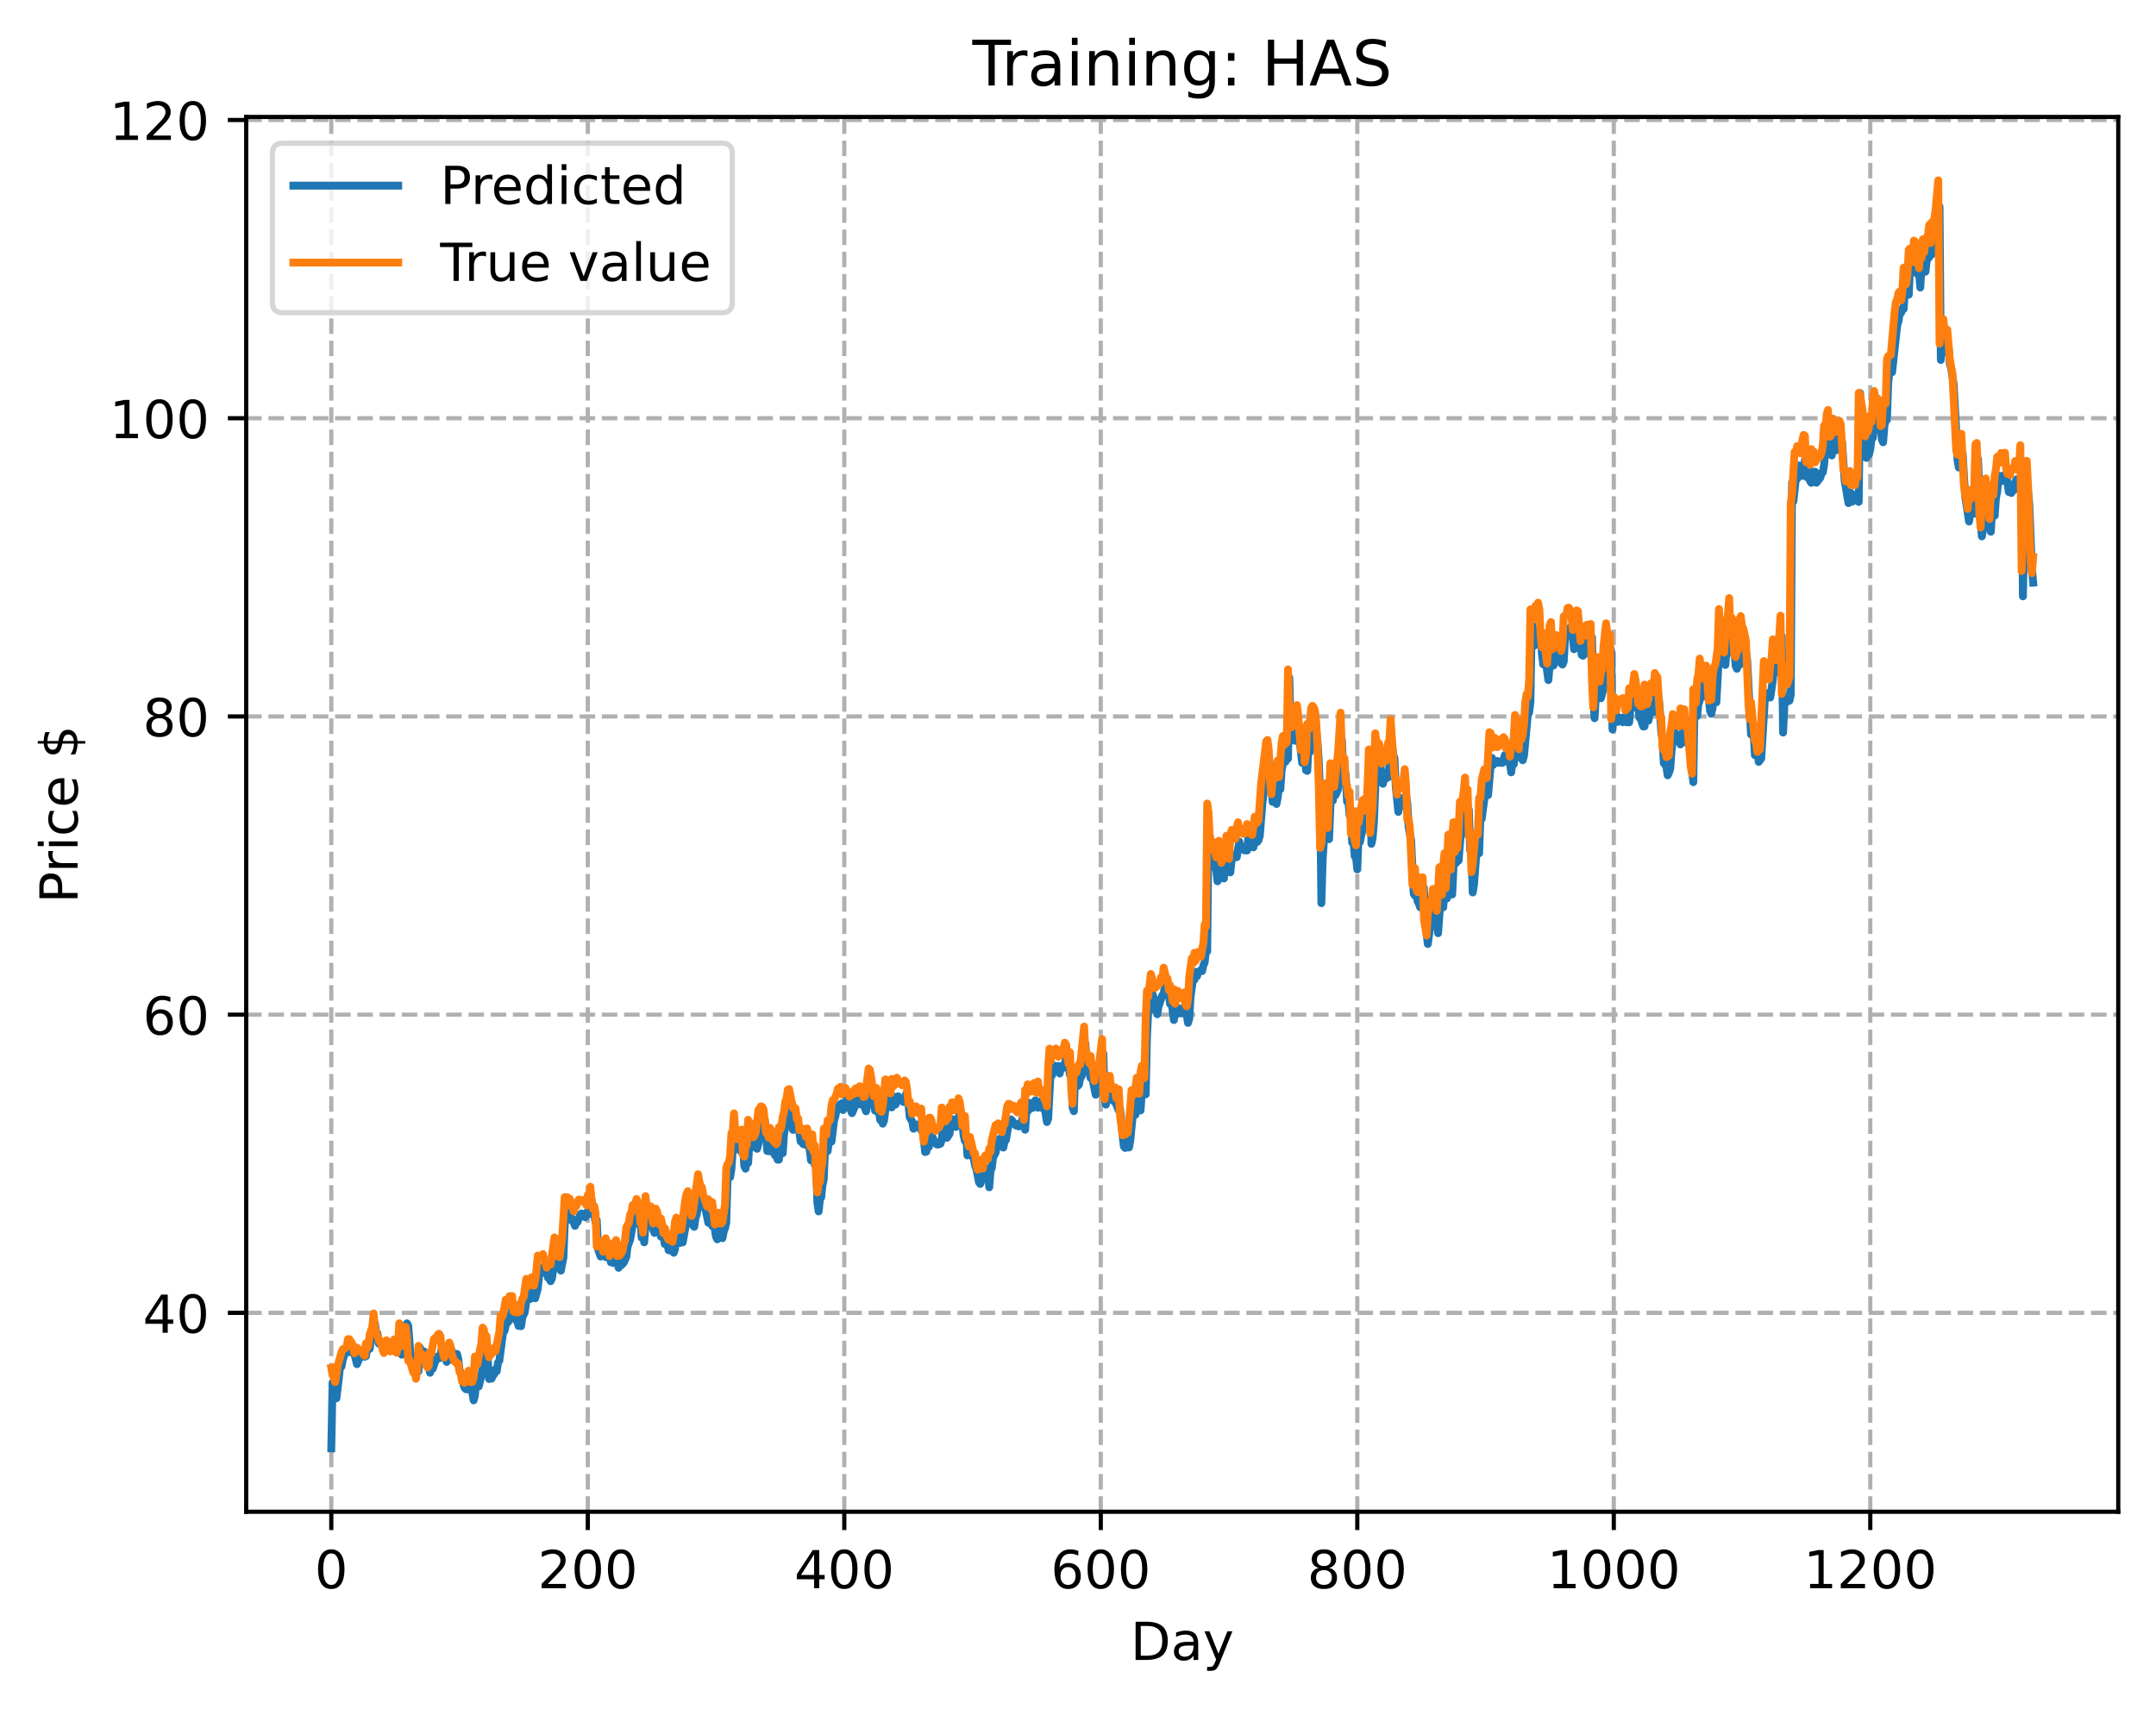 <?xml version="1.0" encoding="utf-8" standalone="no"?>
<!DOCTYPE svg PUBLIC "-//W3C//DTD SVG 1.1//EN"
  "http://www.w3.org/Graphics/SVG/1.1/DTD/svg11.dtd">
<!-- Created with matplotlib (https://matplotlib.org/) -->
<svg height="325.986pt" version="1.1" viewBox="0 0 411.286 325.986" width="411.286pt" xmlns="http://www.w3.org/2000/svg" xmlns:xlink="http://www.w3.org/1999/xlink">
 <defs>
  <style type="text/css">
*{stroke-linecap:butt;stroke-linejoin:round;}
  </style>
 </defs>
 <g id="figure_1">
  <g id="patch_1">
   <path d="M 0 325.986 
L 411.286 325.986 
L 411.286 0 
L 0 0 
z
" style="fill:#ffffff;"/>
  </g>
  <g id="axes_1">
   <g id="patch_2">
    <path d="M 46.966 288.43 
L 404.086 288.43 
L 404.086 22.318 
L 46.966 22.318 
z
" style="fill:#ffffff;"/>
   </g>
   <g id="matplotlib.axis_1">
    <g id="xtick_1">
     <g id="line2d_1">
      <path clip-path="url(#pea3e27cc58)" d="M 63.198 288.43 
L 63.198 22.318 
" style="fill:none;stroke:#b0b0b0;stroke-dasharray:2.96,1.28;stroke-dashoffset:0;stroke-width:0.8;"/>
     </g>
     <g id="line2d_2">
      <defs>
       <path d="M 0 0 
L 0 3.5 
" id="m95b0625643" style="stroke:#000000;stroke-width:0.8;"/>
      </defs>
      <g>
       <use style="stroke:#000000;stroke-width:0.8;" x="63.198" xlink:href="#m95b0625643" y="288.43"/>
      </g>
     </g>
     <g id="text_1">
      <!-- 0 -->
      <defs>
       <path d="M 31.781 66.406 
Q 24.172 66.406 20.328 58.906 
Q 16.5 51.422 16.5 36.375 
Q 16.5 21.391 20.328 13.891 
Q 24.172 6.391 31.781 6.391 
Q 39.453 6.391 43.281 13.891 
Q 47.125 21.391 47.125 36.375 
Q 47.125 51.422 43.281 58.906 
Q 39.453 66.406 31.781 66.406 
z
M 31.781 74.219 
Q 44.047 74.219 50.516 64.516 
Q 56.984 54.828 56.984 36.375 
Q 56.984 17.969 50.516 8.266 
Q 44.047 -1.422 31.781 -1.422 
Q 19.531 -1.422 13.062 8.266 
Q 6.594 17.969 6.594 36.375 
Q 6.594 54.828 13.062 64.516 
Q 19.531 74.219 31.781 74.219 
z
" id="DejaVuSans-48"/>
      </defs>
      <g transform="translate(60.017 303.029)scale(0.1 -0.1)">
       <use xlink:href="#DejaVuSans-48"/>
      </g>
     </g>
    </g>
    <g id="xtick_2">
     <g id="line2d_3">
      <path clip-path="url(#pea3e27cc58)" d="M 112.129 288.43 
L 112.129 22.318 
" style="fill:none;stroke:#b0b0b0;stroke-dasharray:2.96,1.28;stroke-dashoffset:0;stroke-width:0.8;"/>
     </g>
     <g id="line2d_4">
      <g>
       <use style="stroke:#000000;stroke-width:0.8;" x="112.129" xlink:href="#m95b0625643" y="288.43"/>
      </g>
     </g>
     <g id="text_2">
      <!-- 200 -->
      <defs>
       <path d="M 19.188 8.297 
L 53.609 8.297 
L 53.609 0 
L 7.328 0 
L 7.328 8.297 
Q 12.938 14.109 22.625 23.891 
Q 32.328 33.688 34.812 36.531 
Q 39.547 41.844 41.422 45.531 
Q 43.312 49.219 43.312 52.781 
Q 43.312 58.594 39.234 62.25 
Q 35.156 65.922 28.609 65.922 
Q 23.969 65.922 18.812 64.312 
Q 13.672 62.703 7.812 59.422 
L 7.812 69.391 
Q 13.766 71.781 18.938 73 
Q 24.125 74.219 28.422 74.219 
Q 39.75 74.219 46.484 68.547 
Q 53.219 62.891 53.219 53.422 
Q 53.219 48.922 51.531 44.891 
Q 49.859 40.875 45.406 35.406 
Q 44.188 33.984 37.641 27.219 
Q 31.109 20.453 19.188 8.297 
z
" id="DejaVuSans-50"/>
      </defs>
      <g transform="translate(102.585 303.029)scale(0.1 -0.1)">
       <use xlink:href="#DejaVuSans-50"/>
       <use x="63.623" xlink:href="#DejaVuSans-48"/>
       <use x="127.246" xlink:href="#DejaVuSans-48"/>
      </g>
     </g>
    </g>
    <g id="xtick_3">
     <g id="line2d_5">
      <path clip-path="url(#pea3e27cc58)" d="M 161.06 288.43 
L 161.06 22.318 
" style="fill:none;stroke:#b0b0b0;stroke-dasharray:2.96,1.28;stroke-dashoffset:0;stroke-width:0.8;"/>
     </g>
     <g id="line2d_6">
      <g>
       <use style="stroke:#000000;stroke-width:0.8;" x="161.06" xlink:href="#m95b0625643" y="288.43"/>
      </g>
     </g>
     <g id="text_3">
      <!-- 400 -->
      <defs>
       <path d="M 37.797 64.312 
L 12.891 25.391 
L 37.797 25.391 
z
M 35.203 72.906 
L 47.609 72.906 
L 47.609 25.391 
L 58.016 25.391 
L 58.016 17.188 
L 47.609 17.188 
L 47.609 0 
L 37.797 0 
L 37.797 17.188 
L 4.891 17.188 
L 4.891 26.703 
z
" id="DejaVuSans-52"/>
      </defs>
      <g transform="translate(151.516 303.029)scale(0.1 -0.1)">
       <use xlink:href="#DejaVuSans-52"/>
       <use x="63.623" xlink:href="#DejaVuSans-48"/>
       <use x="127.246" xlink:href="#DejaVuSans-48"/>
      </g>
     </g>
    </g>
    <g id="xtick_4">
     <g id="line2d_7">
      <path clip-path="url(#pea3e27cc58)" d="M 209.99 288.43 
L 209.99 22.318 
" style="fill:none;stroke:#b0b0b0;stroke-dasharray:2.96,1.28;stroke-dashoffset:0;stroke-width:0.8;"/>
     </g>
     <g id="line2d_8">
      <g>
       <use style="stroke:#000000;stroke-width:0.8;" x="209.99" xlink:href="#m95b0625643" y="288.43"/>
      </g>
     </g>
     <g id="text_4">
      <!-- 600 -->
      <defs>
       <path d="M 33.016 40.375 
Q 26.375 40.375 22.484 35.828 
Q 18.609 31.297 18.609 23.391 
Q 18.609 15.531 22.484 10.953 
Q 26.375 6.391 33.016 6.391 
Q 39.656 6.391 43.531 10.953 
Q 47.406 15.531 47.406 23.391 
Q 47.406 31.297 43.531 35.828 
Q 39.656 40.375 33.016 40.375 
z
M 52.594 71.297 
L 52.594 62.312 
Q 48.875 64.062 45.094 64.984 
Q 41.312 65.922 37.594 65.922 
Q 27.828 65.922 22.672 59.328 
Q 17.531 52.734 16.797 39.406 
Q 19.672 43.656 24.016 45.922 
Q 28.375 48.188 33.594 48.188 
Q 44.578 48.188 50.953 41.516 
Q 57.328 34.859 57.328 23.391 
Q 57.328 12.156 50.688 5.359 
Q 44.047 -1.422 33.016 -1.422 
Q 20.359 -1.422 13.672 8.266 
Q 6.984 17.969 6.984 36.375 
Q 6.984 53.656 15.188 63.938 
Q 23.391 74.219 37.203 74.219 
Q 40.922 74.219 44.703 73.484 
Q 48.484 72.75 52.594 71.297 
z
" id="DejaVuSans-54"/>
      </defs>
      <g transform="translate(200.446 303.029)scale(0.1 -0.1)">
       <use xlink:href="#DejaVuSans-54"/>
       <use x="63.623" xlink:href="#DejaVuSans-48"/>
       <use x="127.246" xlink:href="#DejaVuSans-48"/>
      </g>
     </g>
    </g>
    <g id="xtick_5">
     <g id="line2d_9">
      <path clip-path="url(#pea3e27cc58)" d="M 258.921 288.43 
L 258.921 22.318 
" style="fill:none;stroke:#b0b0b0;stroke-dasharray:2.96,1.28;stroke-dashoffset:0;stroke-width:0.8;"/>
     </g>
     <g id="line2d_10">
      <g>
       <use style="stroke:#000000;stroke-width:0.8;" x="258.921" xlink:href="#m95b0625643" y="288.43"/>
      </g>
     </g>
     <g id="text_5">
      <!-- 800 -->
      <defs>
       <path d="M 31.781 34.625 
Q 24.75 34.625 20.719 30.859 
Q 16.703 27.094 16.703 20.516 
Q 16.703 13.922 20.719 10.156 
Q 24.75 6.391 31.781 6.391 
Q 38.812 6.391 42.859 10.172 
Q 46.922 13.969 46.922 20.516 
Q 46.922 27.094 42.891 30.859 
Q 38.875 34.625 31.781 34.625 
z
M 21.922 38.812 
Q 15.578 40.375 12.031 44.719 
Q 8.5 49.078 8.5 55.328 
Q 8.5 64.062 14.719 69.141 
Q 20.953 74.219 31.781 74.219 
Q 42.672 74.219 48.875 69.141 
Q 55.078 64.062 55.078 55.328 
Q 55.078 49.078 51.531 44.719 
Q 48 40.375 41.703 38.812 
Q 48.828 37.156 52.797 32.312 
Q 56.781 27.484 56.781 20.516 
Q 56.781 9.906 50.312 4.234 
Q 43.844 -1.422 31.781 -1.422 
Q 19.734 -1.422 13.25 4.234 
Q 6.781 9.906 6.781 20.516 
Q 6.781 27.484 10.781 32.312 
Q 14.797 37.156 21.922 38.812 
z
M 18.312 54.391 
Q 18.312 48.734 21.844 45.562 
Q 25.391 42.391 31.781 42.391 
Q 38.141 42.391 41.719 45.562 
Q 45.312 48.734 45.312 54.391 
Q 45.312 60.062 41.719 63.234 
Q 38.141 66.406 31.781 66.406 
Q 25.391 66.406 21.844 63.234 
Q 18.312 60.062 18.312 54.391 
z
" id="DejaVuSans-56"/>
      </defs>
      <g transform="translate(249.377 303.029)scale(0.1 -0.1)">
       <use xlink:href="#DejaVuSans-56"/>
       <use x="63.623" xlink:href="#DejaVuSans-48"/>
       <use x="127.246" xlink:href="#DejaVuSans-48"/>
      </g>
     </g>
    </g>
    <g id="xtick_6">
     <g id="line2d_11">
      <path clip-path="url(#pea3e27cc58)" d="M 307.851 288.43 
L 307.851 22.318 
" style="fill:none;stroke:#b0b0b0;stroke-dasharray:2.96,1.28;stroke-dashoffset:0;stroke-width:0.8;"/>
     </g>
     <g id="line2d_12">
      <g>
       <use style="stroke:#000000;stroke-width:0.8;" x="307.851" xlink:href="#m95b0625643" y="288.43"/>
      </g>
     </g>
     <g id="text_6">
      <!-- 1000 -->
      <defs>
       <path d="M 12.406 8.297 
L 28.516 8.297 
L 28.516 63.922 
L 10.984 60.406 
L 10.984 69.391 
L 28.422 72.906 
L 38.281 72.906 
L 38.281 8.297 
L 54.391 8.297 
L 54.391 0 
L 12.406 0 
z
" id="DejaVuSans-49"/>
      </defs>
      <g transform="translate(295.126 303.029)scale(0.1 -0.1)">
       <use xlink:href="#DejaVuSans-49"/>
       <use x="63.623" xlink:href="#DejaVuSans-48"/>
       <use x="127.246" xlink:href="#DejaVuSans-48"/>
       <use x="190.869" xlink:href="#DejaVuSans-48"/>
      </g>
     </g>
    </g>
    <g id="xtick_7">
     <g id="line2d_13">
      <path clip-path="url(#pea3e27cc58)" d="M 356.782 288.43 
L 356.782 22.318 
" style="fill:none;stroke:#b0b0b0;stroke-dasharray:2.96,1.28;stroke-dashoffset:0;stroke-width:0.8;"/>
     </g>
     <g id="line2d_14">
      <g>
       <use style="stroke:#000000;stroke-width:0.8;" x="356.782" xlink:href="#m95b0625643" y="288.43"/>
      </g>
     </g>
     <g id="text_7">
      <!-- 1200 -->
      <g transform="translate(344.057 303.029)scale(0.1 -0.1)">
       <use xlink:href="#DejaVuSans-49"/>
       <use x="63.623" xlink:href="#DejaVuSans-50"/>
       <use x="127.246" xlink:href="#DejaVuSans-48"/>
       <use x="190.869" xlink:href="#DejaVuSans-48"/>
      </g>
     </g>
    </g>
    <g id="text_8">
     <!-- Day -->
     <defs>
      <path d="M 19.672 64.797 
L 19.672 8.109 
L 31.594 8.109 
Q 46.688 8.109 53.688 14.938 
Q 60.688 21.781 60.688 36.531 
Q 60.688 51.172 53.688 57.984 
Q 46.688 64.797 31.594 64.797 
z
M 9.812 72.906 
L 30.078 72.906 
Q 51.266 72.906 61.172 64.094 
Q 71.094 55.281 71.094 36.531 
Q 71.094 17.672 61.125 8.828 
Q 51.172 0 30.078 0 
L 9.812 0 
z
" id="DejaVuSans-68"/>
      <path d="M 34.281 27.484 
Q 23.391 27.484 19.188 25 
Q 14.984 22.516 14.984 16.5 
Q 14.984 11.719 18.141 8.906 
Q 21.297 6.109 26.703 6.109 
Q 34.188 6.109 38.703 11.406 
Q 43.219 16.703 43.219 25.484 
L 43.219 27.484 
z
M 52.203 31.203 
L 52.203 0 
L 43.219 0 
L 43.219 8.297 
Q 40.141 3.328 35.547 0.953 
Q 30.953 -1.422 24.312 -1.422 
Q 15.922 -1.422 10.953 3.297 
Q 6 8.016 6 15.922 
Q 6 25.141 12.172 29.828 
Q 18.359 34.516 30.609 34.516 
L 43.219 34.516 
L 43.219 35.406 
Q 43.219 41.609 39.141 45 
Q 35.062 48.391 27.688 48.391 
Q 23 48.391 18.547 47.266 
Q 14.109 46.141 10.016 43.891 
L 10.016 52.203 
Q 14.938 54.109 19.578 55.047 
Q 24.219 56 28.609 56 
Q 40.484 56 46.344 49.844 
Q 52.203 43.703 52.203 31.203 
z
" id="DejaVuSans-97"/>
      <path d="M 32.172 -5.078 
Q 28.375 -14.844 24.75 -17.812 
Q 21.141 -20.797 15.094 -20.797 
L 7.906 -20.797 
L 7.906 -13.281 
L 13.188 -13.281 
Q 16.891 -13.281 18.938 -11.516 
Q 21 -9.766 23.484 -3.219 
L 25.094 0.875 
L 2.984 54.688 
L 12.5 54.688 
L 29.594 11.922 
L 46.688 54.688 
L 56.203 54.688 
z
" id="DejaVuSans-121"/>
     </defs>
     <g transform="translate(215.652 316.707)scale(0.1 -0.1)">
      <use xlink:href="#DejaVuSans-68"/>
      <use x="77.002" xlink:href="#DejaVuSans-97"/>
      <use x="138.281" xlink:href="#DejaVuSans-121"/>
     </g>
    </g>
   </g>
   <g id="matplotlib.axis_2">
    <g id="ytick_1">
     <g id="line2d_15">
      <path clip-path="url(#pea3e27cc58)" d="M 46.966 250.488 
L 404.086 250.488 
" style="fill:none;stroke:#b0b0b0;stroke-dasharray:2.96,1.28;stroke-dashoffset:0;stroke-width:0.8;"/>
     </g>
     <g id="line2d_16">
      <defs>
       <path d="M 0 0 
L -3.5 0 
" id="mdf6cefae41" style="stroke:#000000;stroke-width:0.8;"/>
      </defs>
      <g>
       <use style="stroke:#000000;stroke-width:0.8;" x="46.966" xlink:href="#mdf6cefae41" y="250.488"/>
      </g>
     </g>
     <g id="text_9">
      <!-- 40 -->
      <g transform="translate(27.241 254.287)scale(0.1 -0.1)">
       <use xlink:href="#DejaVuSans-52"/>
       <use x="63.623" xlink:href="#DejaVuSans-48"/>
      </g>
     </g>
    </g>
    <g id="ytick_2">
     <g id="line2d_17">
      <path clip-path="url(#pea3e27cc58)" d="M 46.966 193.589 
L 404.086 193.589 
" style="fill:none;stroke:#b0b0b0;stroke-dasharray:2.96,1.28;stroke-dashoffset:0;stroke-width:0.8;"/>
     </g>
     <g id="line2d_18">
      <g>
       <use style="stroke:#000000;stroke-width:0.8;" x="46.966" xlink:href="#mdf6cefae41" y="193.589"/>
      </g>
     </g>
     <g id="text_10">
      <!-- 60 -->
      <g transform="translate(27.241 197.388)scale(0.1 -0.1)">
       <use xlink:href="#DejaVuSans-54"/>
       <use x="63.623" xlink:href="#DejaVuSans-48"/>
      </g>
     </g>
    </g>
    <g id="ytick_3">
     <g id="line2d_19">
      <path clip-path="url(#pea3e27cc58)" d="M 46.966 136.69 
L 404.086 136.69 
" style="fill:none;stroke:#b0b0b0;stroke-dasharray:2.96,1.28;stroke-dashoffset:0;stroke-width:0.8;"/>
     </g>
     <g id="line2d_20">
      <g>
       <use style="stroke:#000000;stroke-width:0.8;" x="46.966" xlink:href="#mdf6cefae41" y="136.69"/>
      </g>
     </g>
     <g id="text_11">
      <!-- 80 -->
      <g transform="translate(27.241 140.489)scale(0.1 -0.1)">
       <use xlink:href="#DejaVuSans-56"/>
       <use x="63.623" xlink:href="#DejaVuSans-48"/>
      </g>
     </g>
    </g>
    <g id="ytick_4">
     <g id="line2d_21">
      <path clip-path="url(#pea3e27cc58)" d="M 46.966 79.791 
L 404.086 79.791 
" style="fill:none;stroke:#b0b0b0;stroke-dasharray:2.96,1.28;stroke-dashoffset:0;stroke-width:0.8;"/>
     </g>
     <g id="line2d_22">
      <g>
       <use style="stroke:#000000;stroke-width:0.8;" x="46.966" xlink:href="#mdf6cefae41" y="79.791"/>
      </g>
     </g>
     <g id="text_12">
      <!-- 100 -->
      <g transform="translate(20.878 83.59)scale(0.1 -0.1)">
       <use xlink:href="#DejaVuSans-49"/>
       <use x="63.623" xlink:href="#DejaVuSans-48"/>
       <use x="127.246" xlink:href="#DejaVuSans-48"/>
      </g>
     </g>
    </g>
    <g id="ytick_5">
     <g id="line2d_23">
      <path clip-path="url(#pea3e27cc58)" d="M 46.966 22.892 
L 404.086 22.892 
" style="fill:none;stroke:#b0b0b0;stroke-dasharray:2.96,1.28;stroke-dashoffset:0;stroke-width:0.8;"/>
     </g>
     <g id="line2d_24">
      <g>
       <use style="stroke:#000000;stroke-width:0.8;" x="46.966" xlink:href="#mdf6cefae41" y="22.892"/>
      </g>
     </g>
     <g id="text_13">
      <!-- 120 -->
      <g transform="translate(20.878 26.691)scale(0.1 -0.1)">
       <use xlink:href="#DejaVuSans-49"/>
       <use x="63.623" xlink:href="#DejaVuSans-50"/>
       <use x="127.246" xlink:href="#DejaVuSans-48"/>
      </g>
     </g>
    </g>
    <g id="text_14">
     <!-- Price $ -->
     <defs>
      <path d="M 19.672 64.797 
L 19.672 37.406 
L 32.078 37.406 
Q 38.969 37.406 42.719 40.969 
Q 46.484 44.531 46.484 51.125 
Q 46.484 57.672 42.719 61.234 
Q 38.969 64.797 32.078 64.797 
z
M 9.812 72.906 
L 32.078 72.906 
Q 44.344 72.906 50.609 67.359 
Q 56.891 61.812 56.891 51.125 
Q 56.891 40.328 50.609 34.812 
Q 44.344 29.297 32.078 29.297 
L 19.672 29.297 
L 19.672 0 
L 9.812 0 
z
" id="DejaVuSans-80"/>
      <path d="M 41.109 46.297 
Q 39.594 47.172 37.812 47.578 
Q 36.031 48 33.891 48 
Q 26.266 48 22.188 43.047 
Q 18.109 38.094 18.109 28.812 
L 18.109 0 
L 9.078 0 
L 9.078 54.688 
L 18.109 54.688 
L 18.109 46.188 
Q 20.953 51.172 25.484 53.578 
Q 30.031 56 36.531 56 
Q 37.453 56 38.578 55.875 
Q 39.703 55.766 41.062 55.516 
z
" id="DejaVuSans-114"/>
      <path d="M 9.422 54.688 
L 18.406 54.688 
L 18.406 0 
L 9.422 0 
z
M 9.422 75.984 
L 18.406 75.984 
L 18.406 64.594 
L 9.422 64.594 
z
" id="DejaVuSans-105"/>
      <path d="M 48.781 52.594 
L 48.781 44.188 
Q 44.969 46.297 41.141 47.344 
Q 37.312 48.391 33.406 48.391 
Q 24.656 48.391 19.812 42.844 
Q 14.984 37.312 14.984 27.297 
Q 14.984 17.281 19.812 11.734 
Q 24.656 6.203 33.406 6.203 
Q 37.312 6.203 41.141 7.25 
Q 44.969 8.297 48.781 10.406 
L 48.781 2.094 
Q 45.016 0.344 40.984 -0.531 
Q 36.969 -1.422 32.422 -1.422 
Q 20.062 -1.422 12.781 6.344 
Q 5.516 14.109 5.516 27.297 
Q 5.516 40.672 12.859 48.328 
Q 20.219 56 33.016 56 
Q 37.156 56 41.109 55.141 
Q 45.062 54.297 48.781 52.594 
z
" id="DejaVuSans-99"/>
      <path d="M 56.203 29.594 
L 56.203 25.203 
L 14.891 25.203 
Q 15.484 15.922 20.484 11.062 
Q 25.484 6.203 34.422 6.203 
Q 39.594 6.203 44.453 7.469 
Q 49.312 8.734 54.109 11.281 
L 54.109 2.781 
Q 49.266 0.734 44.188 -0.344 
Q 39.109 -1.422 33.891 -1.422 
Q 20.797 -1.422 13.156 6.188 
Q 5.516 13.812 5.516 26.812 
Q 5.516 40.234 12.766 48.109 
Q 20.016 56 32.328 56 
Q 43.359 56 49.781 48.891 
Q 56.203 41.797 56.203 29.594 
z
M 47.219 32.234 
Q 47.125 39.594 43.094 43.984 
Q 39.062 48.391 32.422 48.391 
Q 24.906 48.391 20.391 44.141 
Q 15.875 39.891 15.188 32.172 
z
" id="DejaVuSans-101"/>
      <path id="DejaVuSans-32"/>
      <path d="M 33.797 -14.703 
L 28.906 -14.703 
L 28.859 0 
Q 23.734 0.094 18.609 1.188 
Q 13.484 2.297 8.297 4.5 
L 8.297 13.281 
Q 13.281 10.156 18.375 8.562 
Q 23.484 6.984 28.906 6.938 
L 28.906 29.203 
Q 18.109 30.953 13.203 35.156 
Q 8.297 39.359 8.297 46.688 
Q 8.297 54.641 13.625 59.219 
Q 18.953 63.812 28.906 64.5 
L 28.906 75.984 
L 33.797 75.984 
L 33.797 64.656 
Q 38.328 64.453 42.578 63.688 
Q 46.828 62.938 50.875 61.625 
L 50.875 53.078 
Q 46.828 55.125 42.547 56.25 
Q 38.281 57.375 33.797 57.562 
L 33.797 36.719 
Q 44.875 35.016 50.094 30.609 
Q 55.328 26.219 55.328 18.609 
Q 55.328 10.359 49.781 5.594 
Q 44.234 0.828 33.797 0.094 
z
M 28.906 37.594 
L 28.906 57.625 
Q 23.25 56.984 20.266 54.391 
Q 17.281 51.812 17.281 47.516 
Q 17.281 43.312 20.031 40.969 
Q 22.797 38.625 28.906 37.594 
z
M 33.797 28.219 
L 33.797 7.078 
Q 39.984 7.906 43.141 10.594 
Q 46.297 13.281 46.297 17.672 
Q 46.297 21.969 43.281 24.5 
Q 40.281 27.047 33.797 28.219 
z
" id="DejaVuSans-36"/>
     </defs>
     <g transform="translate(14.798 172.342)rotate(-90)scale(0.1 -0.1)">
      <use xlink:href="#DejaVuSans-80"/>
      <use x="58.553" xlink:href="#DejaVuSans-114"/>
      <use x="99.666" xlink:href="#DejaVuSans-105"/>
      <use x="127.449" xlink:href="#DejaVuSans-99"/>
      <use x="182.43" xlink:href="#DejaVuSans-101"/>
      <use x="243.953" xlink:href="#DejaVuSans-32"/>
      <use x="275.74" xlink:href="#DejaVuSans-36"/>
     </g>
    </g>
   </g>
   <g id="line2d_25">
    <path clip-path="url(#pea3e27cc58)" d="M 63.198 276.334 
L 63.443 263.777 
L 63.688 265.34 
L 63.932 265.804 
L 64.177 266.786 
L 64.666 262.703 
L 64.911 260.424 
L 65.156 260.726 
L 65.4 259.392 
L 65.89 257.867 
L 66.134 258.08 
L 66.623 257.314 
L 67.113 258.084 
L 67.357 257.763 
L 67.602 258.291 
L 68.091 260.275 
L 68.825 258.541 
L 69.07 258.608 
L 69.315 258.159 
L 69.559 258.861 
L 69.804 258.764 
L 70.049 257.329 
L 70.293 256.76 
L 70.538 257.347 
L 70.783 255.201 
L 71.027 254.323 
L 71.272 254.476 
L 71.517 252.5 
L 71.761 254.222 
L 72.006 254.379 
L 72.251 256.342 
L 72.495 256.463 
L 72.74 256.215 
L 72.984 256.715 
L 73.229 256.745 
L 73.474 256.986 
L 73.718 256.913 
L 73.963 256.239 
L 74.208 256.095 
L 74.452 256.129 
L 74.942 257.734 
L 75.186 257.15 
L 75.431 256.892 
L 75.676 257.524 
L 76.165 257.79 
L 76.41 254.622 
L 76.654 258.47 
L 77.144 254.369 
L 77.388 252.983 
L 77.633 252.485 
L 77.878 252.968 
L 78.367 259.332 
L 78.611 258.615 
L 78.856 259.759 
L 79.101 259.057 
L 79.59 261.882 
L 79.835 261.631 
L 80.079 257.067 
L 80.569 259.789 
L 80.813 257.799 
L 81.058 258.717 
L 81.303 258.771 
L 81.547 259.489 
L 82.037 261.918 
L 82.281 260.301 
L 82.526 261.198 
L 83.26 259.132 
L 83.505 258.81 
L 83.749 259.176 
L 83.994 259.028 
L 84.239 257.354 
L 84.483 257.29 
L 84.972 259.206 
L 85.217 259.845 
L 85.462 258.793 
L 85.706 259.158 
L 86.196 257.687 
L 86.44 259.546 
L 87.174 258.323 
L 87.419 259.269 
L 87.664 261.421 
L 88.153 262.26 
L 88.398 264.118 
L 88.642 264.806 
L 88.887 265.056 
L 89.132 265.097 
L 89.376 264.08 
L 89.621 264.574 
L 89.866 264.452 
L 90.355 267.179 
L 90.599 266.214 
L 90.844 263.501 
L 91.089 263.617 
L 91.333 264.518 
L 91.823 262.475 
L 92.067 260.908 
L 92.312 258.411 
L 92.557 257.904 
L 92.801 259.18 
L 93.046 259.389 
L 93.291 263.098 
L 93.535 263 
L 93.78 263.04 
L 94.025 262.464 
L 94.269 262.188 
L 94.514 261.254 
L 94.759 261.621 
L 95.003 259.991 
L 95.248 259.648 
L 95.982 254.139 
L 96.227 253.974 
L 96.716 252.046 
L 96.96 252.208 
L 97.694 250.015 
L 97.939 249.66 
L 98.184 251.297 
L 98.428 251.899 
L 98.673 252.095 
L 98.918 252.987 
L 99.162 252.757 
L 99.407 253.025 
L 99.652 251.301 
L 99.896 250.846 
L 100.141 250.147 
L 100.63 246.524 
L 100.875 246.621 
L 101.12 247.846 
L 101.609 246.313 
L 102.098 247.709 
L 102.587 245.876 
L 102.832 243.445 
L 103.321 242.439 
L 103.566 242.404 
L 103.811 241.599 
L 104.055 242.491 
L 104.3 242.931 
L 104.545 243.803 
L 104.789 243.486 
L 105.034 244.445 
L 105.279 243.941 
L 106.013 239.205 
L 106.257 239.775 
L 106.502 241.64 
L 106.747 241.362 
L 106.991 242.431 
L 107.481 239.96 
L 107.725 233.618 
L 107.97 231.521 
L 108.215 232.825 
L 108.459 231.316 
L 108.704 232.452 
L 108.948 232.355 
L 109.193 232.546 
L 109.682 233.891 
L 109.927 233.189 
L 110.172 233.172 
L 110.661 231.742 
L 110.906 231.53 
L 111.15 231.593 
L 111.395 232.07 
L 111.64 232.253 
L 111.884 231.371 
L 112.129 231.744 
L 112.374 230.393 
L 112.618 230.319 
L 112.863 228.959 
L 113.597 233.164 
L 113.842 232.753 
L 114.086 238.353 
L 114.575 239.733 
L 115.065 239.104 
L 115.309 239.266 
L 115.554 239.855 
L 115.799 237.799 
L 116.043 238.481 
L 116.533 240.835 
L 116.777 240.853 
L 117.022 240.984 
L 117.267 240.659 
L 117.756 239.521 
L 118.001 241.889 
L 118.245 240.502 
L 118.49 241.423 
L 118.979 240.921 
L 119.469 239.834 
L 119.713 237.887 
L 120.203 236.523 
L 120.692 233.789 
L 120.936 232.557 
L 121.181 233.467 
L 121.67 231.816 
L 122.16 232.201 
L 122.404 236.149 
L 122.649 234.87 
L 122.894 237.029 
L 123.383 230.28 
L 123.628 232.346 
L 123.872 232.311 
L 124.117 232.887 
L 124.362 233.08 
L 124.606 234.628 
L 124.851 235.235 
L 125.096 233.932 
L 125.34 233.497 
L 125.585 233.856 
L 126.074 235.947 
L 126.319 235.163 
L 126.563 235.72 
L 126.808 237.357 
L 127.053 236.492 
L 127.297 237.203 
L 127.542 238.542 
L 128.276 238.604 
L 128.521 239.023 
L 128.765 238.368 
L 129.255 233.65 
L 129.499 236.459 
L 129.744 237.139 
L 129.989 236.819 
L 130.233 237.047 
L 131.457 230.314 
L 131.701 231.588 
L 131.946 231.675 
L 132.191 233.776 
L 132.435 234.067 
L 132.68 232.329 
L 132.924 231.728 
L 133.414 227.498 
L 133.658 227.797 
L 134.148 228.911 
L 134.392 230.51 
L 134.637 230.954 
L 135.126 233.304 
L 135.371 232.419 
L 135.616 233.416 
L 135.86 233.912 
L 136.105 232.994 
L 136.594 235.977 
L 136.839 236.458 
L 137.084 235.208 
L 137.328 234.773 
L 137.573 235.272 
L 137.818 236.243 
L 138.062 234.982 
L 138.307 234.348 
L 138.551 233.241 
L 138.796 224.459 
L 139.041 224.296 
L 139.285 224.595 
L 139.53 223.002 
L 139.775 219.5 
L 140.019 218.889 
L 140.264 215.789 
L 140.509 218.242 
L 140.753 219.115 
L 140.998 219.393 
L 141.243 218.984 
L 141.487 219.863 
L 141.732 218.356 
L 141.977 222.426 
L 142.221 222.974 
L 142.466 221.603 
L 142.711 221.901 
L 142.955 218.316 
L 143.445 217.357 
L 143.934 218.829 
L 144.423 219.181 
L 144.668 218.222 
L 145.157 214.992 
L 145.646 213.44 
L 145.891 213.632 
L 146.38 219.613 
L 146.625 219.157 
L 146.87 219.67 
L 147.114 218.71 
L 147.359 219.118 
L 147.848 220.452 
L 148.093 220.165 
L 148.338 221.255 
L 148.582 221.265 
L 148.827 219.044 
L 149.072 218.374 
L 149.316 220.02 
L 149.561 216.39 
L 150.539 210.992 
L 150.784 210.517 
L 151.029 211.182 
L 151.273 215.582 
L 151.763 214.166 
L 152.007 214.13 
L 152.252 215.554 
L 152.497 216.076 
L 152.741 217.804 
L 152.986 217.916 
L 153.231 218.294 
L 153.475 218.205 
L 153.72 218.457 
L 154.209 218.332 
L 154.454 219.26 
L 154.699 221.386 
L 154.943 221.482 
L 155.188 219.822 
L 155.433 222.279 
L 155.677 221.454 
L 155.922 229.408 
L 156.166 231.13 
L 156.411 228.815 
L 156.656 228.456 
L 156.9 226.099 
L 157.145 225.018 
L 157.39 219.065 
L 157.634 219.077 
L 157.879 219.636 
L 158.124 217.88 
L 158.368 217.741 
L 158.613 217.827 
L 159.102 213.838 
L 159.347 213.016 
L 159.592 211.677 
L 160.081 210.858 
L 160.57 210.506 
L 160.815 211.789 
L 161.06 210.539 
L 161.304 210.96 
L 161.549 209.606 
L 162.038 210.336 
L 162.283 211.766 
L 162.527 212.386 
L 163.017 211.262 
L 163.261 209.902 
L 163.506 209.923 
L 163.751 210.628 
L 163.995 210.68 
L 164.24 209.709 
L 164.729 210.971 
L 164.974 211.329 
L 165.219 212.032 
L 165.463 210.045 
L 165.708 209.241 
L 165.953 207.379 
L 166.197 207.225 
L 166.442 208.156 
L 166.687 210.718 
L 166.931 211.91 
L 167.176 211.98 
L 167.421 210.625 
L 167.91 213.701 
L 168.154 213.469 
L 168.399 214.394 
L 168.644 213.778 
L 168.888 211.875 
L 169.133 208.164 
L 169.867 210.537 
L 170.112 211.29 
L 170.356 209.157 
L 170.601 210.559 
L 170.846 210.742 
L 171.335 209.167 
L 171.58 209.923 
L 171.824 209.653 
L 172.314 210.256 
L 172.558 209.998 
L 172.803 208.759 
L 173.048 209.511 
L 173.292 210.657 
L 173.537 213.162 
L 174.026 214.02 
L 174.271 215.358 
L 174.76 214.65 
L 175.005 214.536 
L 175.739 215.653 
L 175.983 214.859 
L 176.473 219.804 
L 176.717 219.722 
L 176.962 218.464 
L 177.207 218.822 
L 177.451 216.735 
L 177.696 216.777 
L 177.941 217.035 
L 178.185 217.831 
L 178.43 217.801 
L 178.675 218.343 
L 178.919 218.392 
L 179.409 218.218 
L 179.653 217.428 
L 179.898 214.806 
L 180.142 214.811 
L 180.632 217.101 
L 181.121 216.362 
L 181.366 214.665 
L 181.61 214.573 
L 181.855 213.558 
L 182.1 214.802 
L 182.344 215.017 
L 182.589 213.461 
L 182.834 214.272 
L 183.078 212.389 
L 183.323 212.22 
L 183.568 213.938 
L 183.812 216.59 
L 184.057 217.674 
L 184.302 216.49 
L 184.546 220.446 
L 184.791 218.855 
L 185.036 220.38 
L 185.28 219.903 
L 185.77 221.173 
L 186.014 222.394 
L 186.259 223.047 
L 186.748 225.563 
L 186.993 225.89 
L 187.482 224.474 
L 187.727 224.759 
L 187.971 223.535 
L 188.216 222.897 
L 188.461 223.376 
L 188.705 226.528 
L 188.95 223.392 
L 189.195 222.856 
L 189.439 220.862 
L 189.929 219.922 
L 190.173 218.215 
L 190.418 218.861 
L 190.663 217.274 
L 190.907 218.449 
L 191.152 218.401 
L 191.397 218.956 
L 191.641 217.709 
L 191.886 217.525 
L 192.375 214.747 
L 192.864 213.579 
L 193.109 213.816 
L 193.354 214.433 
L 193.598 214.333 
L 193.843 214.773 
L 194.088 214.457 
L 194.332 214.919 
L 194.822 214.339 
L 195.066 213.349 
L 195.556 215.551 
L 195.8 211.768 
L 196.045 212.036 
L 196.29 210.378 
L 196.534 211.553 
L 196.779 211.033 
L 197.024 211.373 
L 197.268 211.049 
L 197.513 209.929 
L 198.002 211.351 
L 198.247 210.205 
L 198.491 210.979 
L 198.736 210.845 
L 198.981 211.522 
L 199.225 210.87 
L 199.715 214.079 
L 199.959 213.394 
L 200.449 203.907 
L 200.693 205.162 
L 200.938 203.269 
L 201.183 203.32 
L 201.427 204.084 
L 201.672 203.402 
L 201.917 203.376 
L 202.161 204.82 
L 202.406 203.511 
L 202.651 203.352 
L 202.895 203.709 
L 203.385 201.959 
L 203.629 202.2 
L 204.118 205.108 
L 204.363 204.197 
L 204.608 211.25 
L 204.852 212.007 
L 205.097 205.034 
L 205.342 207.015 
L 205.586 207.205 
L 205.831 206.916 
L 206.076 205.526 
L 206.32 205.387 
L 206.81 202.456 
L 207.054 199.162 
L 207.299 202.934 
L 207.544 203.503 
L 208.033 205.655 
L 208.278 205.246 
L 209.012 208.861 
L 209.256 207.474 
L 209.501 207.826 
L 209.746 207.136 
L 210.235 204.075 
L 210.479 201.013 
L 210.724 209.299 
L 210.969 210.75 
L 211.213 209.357 
L 211.458 208.892 
L 211.703 208.883 
L 211.947 208.163 
L 212.192 209.843 
L 212.437 210.084 
L 212.681 210.113 
L 213.415 211.85 
L 213.66 211.499 
L 214.149 216.67 
L 214.394 218.752 
L 214.639 219.022 
L 214.883 218.93 
L 215.128 217.875 
L 215.373 218.931 
L 215.617 217.61 
L 216.106 212.628 
L 216.351 212.832 
L 216.596 212.688 
L 217.085 209.184 
L 217.33 211.115 
L 217.574 211.865 
L 217.819 208.498 
L 218.064 206.681 
L 218.553 208.802 
L 218.798 197.812 
L 219.042 192.906 
L 219.287 192.963 
L 219.532 190.611 
L 219.776 189.403 
L 220.51 191.57 
L 220.755 193.511 
L 221 192.055 
L 221.734 189.875 
L 221.978 189.882 
L 222.223 187.781 
L 222.467 188.939 
L 222.712 188.967 
L 222.957 189.57 
L 223.201 191.536 
L 223.446 190.857 
L 223.935 194.621 
L 224.18 192.155 
L 224.425 193.553 
L 224.669 192.258 
L 224.914 192.566 
L 225.403 193.361 
L 225.648 193.058 
L 225.893 192.119 
L 226.137 191.837 
L 226.627 195.171 
L 226.871 194.332 
L 227.116 190.14 
L 227.605 186.773 
L 227.85 186.938 
L 228.094 185.415 
L 228.339 186.265 
L 228.584 185.444 
L 228.828 185.326 
L 229.073 185.077 
L 229.318 185.274 
L 229.562 184.163 
L 229.807 183.644 
L 230.052 181.347 
L 230.296 181.511 
L 230.541 158.204 
L 230.786 159.421 
L 231.03 163.226 
L 231.275 163.54 
L 231.52 163.612 
L 231.764 165.503 
L 232.009 165.921 
L 232.254 168.143 
L 232.498 167.679 
L 232.743 164.645 
L 232.988 165.126 
L 233.232 167.482 
L 233.477 167.606 
L 233.722 165.297 
L 233.966 164.614 
L 234.211 162.988 
L 234.455 165.359 
L 234.7 166.445 
L 234.945 164.161 
L 235.189 163.087 
L 235.923 163.563 
L 236.413 160.567 
L 236.657 161.935 
L 236.902 161.725 
L 237.147 161.669 
L 237.391 162.248 
L 237.636 161.846 
L 237.881 162.279 
L 238.125 160.051 
L 238.37 161.341 
L 238.615 161.608 
L 238.859 161.008 
L 239.104 161.672 
L 239.593 159.206 
L 239.838 160.642 
L 240.082 160.32 
L 240.327 159.44 
L 240.816 153.26 
L 241.306 149.361 
L 241.795 145.004 
L 242.04 144.36 
L 242.284 146.312 
L 242.774 153.003 
L 243.018 152.813 
L 243.263 152.785 
L 243.508 153.39 
L 243.752 152.154 
L 243.997 149.385 
L 244.242 150.591 
L 244.486 147.023 
L 244.976 144.246 
L 245.22 145.355 
L 245.465 143.874 
L 245.709 144.749 
L 245.954 129.299 
L 246.199 138.417 
L 246.688 141.267 
L 246.933 141.118 
L 247.177 141.359 
L 247.422 141.204 
L 247.667 139.004 
L 248.401 145.563 
L 248.89 142.116 
L 249.135 146.953 
L 249.379 147.084 
L 249.624 141.929 
L 249.869 143.491 
L 250.113 142.949 
L 250.358 139.512 
L 250.603 138.538 
L 251.092 139.379 
L 251.337 141.668 
L 251.581 145.313 
L 251.826 151.768 
L 252.07 172.322 
L 252.315 163.941 
L 253.049 153.357 
L 253.294 154.84 
L 253.538 160.105 
L 254.028 147.976 
L 254.272 152.751 
L 254.517 149.874 
L 254.762 151.722 
L 255.251 150.61 
L 255.985 141.146 
L 256.23 147.124 
L 256.474 148.28 
L 256.719 147.772 
L 256.964 152.945 
L 257.208 152.652 
L 257.453 155.536 
L 257.697 154.408 
L 257.942 160.752 
L 258.187 160.405 
L 258.431 163.396 
L 258.676 163.547 
L 258.921 165.876 
L 259.165 159.533 
L 259.41 160.686 
L 259.899 158.396 
L 260.144 156.625 
L 260.389 156.345 
L 260.633 155.767 
L 260.878 156.795 
L 261.123 154.139 
L 261.367 148.739 
L 261.612 160.996 
L 261.857 159.829 
L 262.101 156.631 
L 262.591 144.515 
L 262.835 144.967 
L 263.08 145.705 
L 263.325 145.991 
L 263.814 149.546 
L 264.058 148.56 
L 264.303 148.539 
L 264.792 148.335 
L 265.037 146.129 
L 265.282 145.934 
L 265.526 142.004 
L 265.771 143.998 
L 266.016 144.652 
L 266.26 150.161 
L 266.75 154.906 
L 267.239 152.267 
L 267.484 152.478 
L 267.973 153.848 
L 268.218 151.602 
L 268.462 153.226 
L 268.707 157.82 
L 269.196 160.307 
L 269.685 170.543 
L 269.93 170.912 
L 270.175 167.894 
L 270.419 171.974 
L 270.664 172.348 
L 270.909 173.105 
L 271.153 170.368 
L 271.398 169.401 
L 271.643 169.395 
L 271.887 175.94 
L 272.377 180.103 
L 272.866 176.448 
L 273.111 175.273 
L 273.355 175.483 
L 273.6 172.703 
L 273.845 174.168 
L 274.089 174.765 
L 274.334 178.049 
L 274.823 171.344 
L 275.068 172.544 
L 275.313 173.126 
L 275.802 166.703 
L 276.046 171.398 
L 276.291 167.741 
L 276.536 165.862 
L 276.78 167.38 
L 277.025 170.667 
L 277.514 160.454 
L 277.759 164.67 
L 278.004 161.741 
L 278.248 164.2 
L 278.738 158.168 
L 278.982 159.141 
L 279.227 155.771 
L 279.716 151.945 
L 279.961 155.345 
L 280.206 154.499 
L 280.45 162.217 
L 280.695 161.604 
L 280.94 170.275 
L 281.184 168.804 
L 281.673 162.426 
L 281.918 161.52 
L 282.163 162.802 
L 282.407 156.026 
L 282.652 156.237 
L 283.386 150.781 
L 283.631 150.385 
L 283.875 151.704 
L 284.365 145.938 
L 284.609 144.596 
L 284.854 145.944 
L 285.099 145.19 
L 285.343 145.296 
L 285.588 145.18 
L 285.833 145.551 
L 286.322 145.258 
L 286.567 145.576 
L 286.811 145.163 
L 287.056 144.08 
L 287.301 143.924 
L 287.545 145.35 
L 288.034 145.533 
L 288.279 147.36 
L 288.524 145.217 
L 288.768 145.832 
L 289.013 143.918 
L 289.258 140.41 
L 289.502 142.734 
L 289.747 140.849 
L 289.992 144.559 
L 290.236 141.342 
L 290.481 145.049 
L 290.726 144.165 
L 291.46 136.248 
L 291.704 135.985 
L 291.949 133.928 
L 292.194 119.026 
L 292.438 119.634 
L 292.683 123.201 
L 292.928 122.777 
L 293.172 120.79 
L 293.417 121.289 
L 293.661 119.942 
L 293.906 120.773 
L 294.151 124.818 
L 294.395 126.762 
L 294.64 124.313 
L 295.129 128.029 
L 295.374 129.757 
L 295.863 124.09 
L 296.108 124.014 
L 296.353 126.989 
L 296.597 125.228 
L 297.087 124.49 
L 297.331 125.981 
L 297.576 126.054 
L 297.821 126.565 
L 298.065 126.787 
L 298.31 126.189 
L 298.555 121.762 
L 298.799 121.466 
L 299.289 119.877 
L 299.533 119.83 
L 299.778 120.935 
L 300.022 121.423 
L 300.267 123.872 
L 300.756 120.446 
L 301.001 120.242 
L 301.246 121.246 
L 301.735 124.968 
L 301.98 125.111 
L 302.224 122.774 
L 302.469 124.159 
L 302.714 124.676 
L 302.958 121.328 
L 303.203 122.221 
L 303.448 122.332 
L 303.692 121.614 
L 303.937 133.07 
L 304.182 137.029 
L 304.426 132.899 
L 304.916 129.752 
L 305.16 129.273 
L 305.405 133.219 
L 305.894 131.33 
L 306.383 124.62 
L 306.628 122.1 
L 306.873 123.398 
L 307.117 123.423 
L 307.362 124.252 
L 307.607 139.169 
L 307.851 135.642 
L 308.096 135.547 
L 308.585 137.728 
L 308.83 136.889 
L 309.075 137.133 
L 309.319 136.96 
L 309.564 137.797 
L 309.809 136.961 
L 310.053 136.7 
L 310.298 137.805 
L 310.787 137.82 
L 311.032 134.811 
L 311.277 135.076 
L 311.521 135.034 
L 311.766 134.64 
L 312.01 132.762 
L 312.5 134.334 
L 312.744 136.92 
L 312.989 137.199 
L 313.478 138.609 
L 313.723 138.586 
L 313.968 134.841 
L 314.457 137.491 
L 314.702 136.248 
L 314.946 135.974 
L 315.191 134.532 
L 315.436 135.411 
L 315.68 135.799 
L 315.925 132.799 
L 316.17 133.003 
L 316.414 133.044 
L 316.659 135.728 
L 316.904 139.667 
L 317.148 141.057 
L 317.393 145.605 
L 317.882 146.243 
L 318.127 147.926 
L 318.371 147.444 
L 318.616 146.705 
L 318.861 143.33 
L 319.35 139.282 
L 319.595 141.384 
L 319.839 140.839 
L 320.084 140.838 
L 320.329 141.164 
L 320.573 142.035 
L 320.818 139.933 
L 321.063 140.933 
L 321.307 139.313 
L 321.552 139.02 
L 321.797 141.743 
L 322.041 140.335 
L 323.02 149.239 
L 323.265 133.423 
L 323.509 135.564 
L 323.754 136.6 
L 323.998 134.211 
L 324.243 133.722 
L 324.488 130.084 
L 324.732 132.134 
L 324.977 132.858 
L 325.222 132.73 
L 325.711 129.983 
L 326.2 135.546 
L 326.445 136.187 
L 326.69 135.127 
L 326.934 131.715 
L 327.179 131.089 
L 327.424 133.991 
L 328.158 120.449 
L 328.402 124.069 
L 328.647 124.272 
L 328.892 123.526 
L 329.136 126.868 
L 329.381 123.982 
L 329.87 121.405 
L 330.115 118.452 
L 330.359 124.545 
L 330.604 122.221 
L 330.849 123.743 
L 331.093 127.018 
L 331.338 127.602 
L 331.583 126.553 
L 331.827 126.885 
L 332.072 122.82 
L 332.317 121.75 
L 332.561 123.885 
L 332.806 122.408 
L 333.295 125.927 
L 334.029 140.129 
L 334.274 137.73 
L 334.519 139.606 
L 334.763 144.073 
L 335.008 143.934 
L 335.252 143.419 
L 335.497 145.37 
L 335.986 144.699 
L 336.72 132.493 
L 336.965 133.087 
L 337.454 132.153 
L 337.699 133.084 
L 338.188 129.793 
L 338.433 126.803 
L 338.678 127.337 
L 338.922 128.176 
L 339.412 128.241 
L 339.901 121.397 
L 340.146 139.772 
L 340.39 134.578 
L 340.635 132.875 
L 340.88 133.891 
L 341.369 133.673 
L 341.613 132.571 
L 341.858 92.078 
L 342.103 95.68 
L 342.592 91.245 
L 342.837 91.344 
L 343.081 88.802 
L 343.326 89.841 
L 343.815 90.808 
L 344.305 87.82 
L 344.549 88.087 
L 344.794 91.114 
L 345.039 90.562 
L 345.283 91.779 
L 345.528 92.126 
L 345.773 89.964 
L 346.017 90.501 
L 346.262 90.003 
L 346.507 92.095 
L 347.24 91.162 
L 347.485 90.25 
L 347.73 90.131 
L 347.974 88.665 
L 348.219 85.736 
L 348.464 85.428 
L 348.708 83.76 
L 348.953 83.215 
L 349.198 86.062 
L 349.442 86.901 
L 349.687 84.153 
L 349.932 83.481 
L 350.176 85.961 
L 350.421 85.155 
L 350.666 85.319 
L 350.91 85.074 
L 351.155 83.484 
L 351.4 84.392 
L 351.889 91.7 
L 352.623 95.993 
L 353.112 94.025 
L 353.357 95.72 
L 353.601 94.64 
L 353.846 95.115 
L 354.091 95.149 
L 354.335 94.35 
L 354.58 95.753 
L 354.825 74.993 
L 355.069 78.214 
L 355.314 79.794 
L 355.559 82.341 
L 355.803 86.347 
L 356.048 87.368 
L 356.293 84.881 
L 356.537 86.717 
L 356.782 85.668 
L 357.027 83.609 
L 357.271 83.548 
L 357.761 79.133 
L 358.005 80.123 
L 358.495 79.788 
L 358.739 80.59 
L 358.984 83.818 
L 359.228 84.383 
L 359.473 81.267 
L 359.718 80.151 
L 359.962 80.106 
L 360.207 72.948 
L 360.452 70.933 
L 360.696 70.837 
L 360.941 71.016 
L 361.92 62.09 
L 362.164 61.25 
L 362.409 59.761 
L 362.654 59.676 
L 362.898 58.87 
L 363.143 58.972 
L 363.388 55.501 
L 363.632 56.268 
L 364.122 56.217 
L 364.366 50.945 
L 364.611 51.421 
L 364.856 51.44 
L 365.1 51.945 
L 365.345 47.211 
L 365.589 48.994 
L 365.834 52.334 
L 366.079 51.872 
L 366.323 54.859 
L 366.568 50.453 
L 366.813 51.802 
L 367.057 49.608 
L 367.302 51.842 
L 367.547 49.678 
L 368.036 49.049 
L 368.281 46.475 
L 368.525 48.546 
L 368.77 45.689 
L 369.015 46.265 
L 369.259 45.77 
L 369.749 42.774 
L 369.993 39.404 
L 370.238 68.682 
L 370.483 63.352 
L 370.727 64.969 
L 370.972 64.703 
L 371.216 67.103 
L 371.461 66.801 
L 371.706 66.026 
L 371.95 69.356 
L 372.195 70.244 
L 372.684 73.266 
L 373.174 82.112 
L 373.418 87.759 
L 373.663 89.196 
L 373.908 87.024 
L 374.152 87.902 
L 374.397 86.474 
L 374.886 94.713 
L 375.62 99.505 
L 376.11 96.22 
L 376.354 97.76 
L 376.599 98.01 
L 376.844 96.609 
L 377.088 88.899 
L 377.333 87.571 
L 377.822 99.647 
L 378.067 102.337 
L 378.311 100.956 
L 378.556 95.417 
L 378.801 97.476 
L 379.045 95.899 
L 379.29 98.131 
L 379.535 97.769 
L 379.779 101.462 
L 380.024 97.434 
L 380.269 96.815 
L 380.513 98.393 
L 380.758 94.977 
L 381.003 93.804 
L 381.247 90.757 
L 381.492 90.863 
L 381.737 91.828 
L 381.981 90.766 
L 382.226 91.062 
L 382.715 90.477 
L 383.204 93.868 
L 383.449 92.941 
L 383.694 94.056 
L 383.938 93.452 
L 384.183 93.513 
L 384.428 91.971 
L 384.672 91.467 
L 384.917 92.691 
L 385.162 92.522 
L 385.406 92.661 
L 385.651 88.164 
L 385.896 113.778 
L 386.14 102.542 
L 386.63 98.063 
L 386.874 93.607 
L 387.119 96.206 
L 387.608 108.202 
L 387.853 111.169 
L 387.853 111.169 
" style="fill:none;stroke:#1f77b4;stroke-linecap:square;stroke-width:1.5;"/>
   </g>
   <g id="line2d_26">
    <path clip-path="url(#pea3e27cc58)" d="M 63.198 260.986 
L 63.443 262.38 
L 63.688 262.778 
L 63.932 263.688 
L 64.422 260.559 
L 65.156 257.97 
L 65.4 257.429 
L 65.89 257.202 
L 66.134 256.974 
L 66.379 255.495 
L 66.623 255.495 
L 67.113 256.206 
L 67.357 256.889 
L 67.602 258.198 
L 68.091 257.116 
L 68.336 257.6 
L 68.581 257.6 
L 68.825 257.885 
L 69.07 257.572 
L 69.315 258.454 
L 69.559 258.653 
L 69.804 256.32 
L 70.049 257.202 
L 70.293 256.604 
L 70.538 254.584 
L 71.027 253.134 
L 71.272 250.602 
L 71.517 253.446 
L 72.251 255.609 
L 72.495 256.149 
L 72.74 255.893 
L 72.984 257.515 
L 73.229 258.141 
L 73.718 255.722 
L 73.963 256.434 
L 74.208 256.747 
L 74.452 257.856 
L 74.697 257.714 
L 74.942 256.86 
L 75.186 255.552 
L 75.431 257.401 
L 75.676 258.112 
L 75.92 256.718 
L 76.165 252.479 
L 76.41 256.889 
L 76.899 253.446 
L 77.144 253.19 
L 77.388 253.19 
L 77.633 255.068 
L 77.878 259.648 
L 78.122 259.449 
L 78.856 261.896 
L 79.101 260.929 
L 79.345 263.062 
L 79.59 261.384 
L 79.835 256.775 
L 80.079 258.425 
L 80.324 258.311 
L 80.569 258.397 
L 80.813 259.165 
L 81.058 259.079 
L 81.303 260.502 
L 81.547 260.9 
L 81.792 260.587 
L 82.037 257.885 
L 82.281 258.283 
L 82.771 255.466 
L 83.015 255.267 
L 83.26 255.324 
L 83.505 254.641 
L 83.749 254.471 
L 83.994 254.869 
L 84.239 257.031 
L 84.728 259.023 
L 85.462 257.316 
L 85.706 256.149 
L 85.951 256.832 
L 86.196 258.454 
L 86.685 259.734 
L 86.93 259.819 
L 87.174 260.246 
L 87.419 260.161 
L 87.664 261.754 
L 87.908 262.18 
L 88.153 263.603 
L 88.398 263.119 
L 88.642 263.83 
L 88.887 262.152 
L 89.132 262.38 
L 89.376 261.526 
L 89.866 263.717 
L 90.11 263.631 
L 90.355 262.778 
L 90.599 258.823 
L 90.844 259.335 
L 91.089 260.274 
L 91.578 257.401 
L 91.823 256.348 
L 92.067 253.304 
L 92.312 253.702 
L 92.557 255.836 
L 92.801 254.897 
L 93.046 258.141 
L 93.291 258.966 
L 93.535 258.397 
L 93.78 258.34 
L 94.025 257.97 
L 94.269 257.173 
L 94.514 257.799 
L 95.248 254.129 
L 95.493 250.943 
L 95.737 251.37 
L 95.982 250.801 
L 96.471 247.984 
L 96.716 248.98 
L 97.205 247.301 
L 97.694 247.273 
L 97.939 250.175 
L 98.184 250.345 
L 98.428 249.008 
L 98.673 250.431 
L 98.918 250.175 
L 99.162 250.26 
L 99.407 248.496 
L 99.652 247.785 
L 99.896 247.472 
L 100.386 244.001 
L 100.63 244.371 
L 100.875 245.338 
L 101.12 244.143 
L 101.364 243.717 
L 101.609 244.172 
L 101.854 245.281 
L 102.098 244.115 
L 102.343 242.266 
L 102.587 239.563 
L 102.832 240.047 
L 103.077 239.592 
L 103.321 240.047 
L 103.566 239.279 
L 103.811 240.36 
L 104.055 240.843 
L 104.3 241.868 
L 104.545 240.644 
L 105.034 241.242 
L 105.768 236.092 
L 106.013 236.519 
L 106.257 239.677 
L 106.502 238.169 
L 106.747 239.848 
L 107.236 236.206 
L 107.725 228.411 
L 107.97 229.777 
L 108.215 228.411 
L 108.459 229.805 
L 108.704 228.724 
L 109.438 231.114 
L 109.682 229.947 
L 109.927 230.146 
L 110.172 229.264 
L 110.416 228.866 
L 110.661 228.895 
L 111.15 229.264 
L 111.395 229.122 
L 111.64 228.838 
L 111.884 229.976 
L 112.129 227.984 
L 112.374 228.582 
L 112.618 226.419 
L 112.863 229.208 
L 113.108 230.658 
L 113.352 230.118 
L 113.597 231.37 
L 113.842 237.828 
L 114.086 236.747 
L 114.331 237.742 
L 114.575 236.804 
L 114.82 237.23 
L 115.065 238.823 
L 115.309 238.596 
L 115.554 236.263 
L 115.799 237.429 
L 116.043 237.116 
L 116.288 239.648 
L 116.533 238.198 
L 116.777 238.852 
L 117.022 238.226 
L 117.267 237.003 
L 117.511 236.604 
L 117.756 239.648 
L 118.001 238.141 
L 118.245 239.535 
L 118.735 238.738 
L 118.979 237.316 
L 119.224 236.747 
L 119.469 234.186 
L 119.958 233.333 
L 120.203 231.683 
L 120.447 231.398 
L 120.692 229.919 
L 120.936 230.715 
L 121.426 228.752 
L 121.67 229.293 
L 121.915 230.118 
L 122.16 233.333 
L 122.404 232.052 
L 122.649 235.182 
L 123.138 228.212 
L 123.383 230.232 
L 123.872 230.345 
L 124.117 230.146 
L 124.362 232.28 
L 124.606 233.418 
L 124.851 230.687 
L 125.096 230.602 
L 125.34 231.142 
L 125.83 233.617 
L 126.074 232.479 
L 126.319 233.532 
L 126.563 235.267 
L 126.808 234.3 
L 127.053 234.983 
L 127.297 236.149 
L 127.542 236.547 
L 127.787 236.576 
L 128.031 236.035 
L 128.276 236.946 
L 128.521 235.523 
L 128.765 233.105 
L 129.01 232.309 
L 129.255 234.67 
L 129.499 234.442 
L 129.744 234.471 
L 129.989 234.613 
L 130.723 228.98 
L 130.967 227.757 
L 131.212 227.273 
L 131.457 230.089 
L 131.701 230.118 
L 131.946 231.996 
L 132.191 231.085 
L 133.169 224.03 
L 133.414 225.481 
L 133.658 226.249 
L 133.903 226.562 
L 134.148 228.013 
L 134.882 230.175 
L 135.126 228.809 
L 135.616 230.658 
L 135.86 229.35 
L 136.35 233.617 
L 136.594 233.446 
L 137.084 231.37 
L 137.328 231.939 
L 137.573 233.446 
L 137.818 233.134 
L 138.307 229.89 
L 138.551 222.835 
L 138.796 222.067 
L 139.041 221.839 
L 139.285 220.417 
L 139.53 216.206 
L 139.775 215.979 
L 140.019 212.422 
L 140.264 215.637 
L 140.509 217.344 
L 140.753 216.804 
L 140.998 215.666 
L 141.243 216.092 
L 141.487 215.523 
L 141.732 220.331 
L 141.977 220.673 
L 142.221 218.482 
L 142.466 218.482 
L 142.711 213.646 
L 142.955 214.272 
L 143.2 214.272 
L 143.445 216.121 
L 143.689 216.974 
L 143.934 216.633 
L 144.178 216.064 
L 144.668 211.825 
L 145.157 211.085 
L 145.402 211.171 
L 145.646 211.626 
L 146.136 216.149 
L 146.38 215.296 
L 146.625 217.031 
L 146.87 215.182 
L 147.114 215.637 
L 147.359 217.458 
L 147.604 217.828 
L 147.848 217.031 
L 148.093 218.311 
L 148.338 217.685 
L 148.582 215.068 
L 148.827 215.58 
L 149.072 214.954 
L 149.316 213.048 
L 149.561 212.223 
L 149.806 210.203 
L 150.05 209.52 
L 150.295 207.899 
L 150.539 207.785 
L 151.273 211.427 
L 151.518 211.284 
L 151.763 211.455 
L 152.007 213.56 
L 152.252 213.39 
L 152.497 215.637 
L 152.741 215.466 
L 152.986 215.58 
L 153.231 215.353 
L 153.72 216.889 
L 153.965 215.296 
L 154.454 218.425 
L 154.699 218.909 
L 154.943 216.434 
L 155.188 219.705 
L 155.433 218.511 
L 155.677 224.542 
L 155.922 227.501 
L 156.166 225.794 
L 156.411 225.566 
L 156.656 223.006 
L 156.9 221.782 
L 157.145 215.324 
L 157.39 215.296 
L 157.634 216.491 
L 157.879 213.731 
L 158.124 214.016 
L 158.368 213.617 
L 158.613 211.028 
L 158.858 209.89 
L 159.102 209.805 
L 159.592 208.724 
L 159.836 207.7 
L 160.081 207.728 
L 160.326 207.358 
L 160.57 208.809 
L 160.815 207.927 
L 161.06 208.297 
L 161.304 207.586 
L 161.549 208.468 
L 161.794 208.269 
L 162.038 209.236 
L 162.527 208.838 
L 162.772 208.781 
L 163.017 207.927 
L 163.261 207.643 
L 163.506 208.553 
L 163.995 207.245 
L 164.729 209.321 
L 164.974 209.208 
L 165.708 203.859 
L 165.953 204.144 
L 166.197 205.623 
L 166.687 209.179 
L 166.931 209.065 
L 167.176 207.557 
L 167.665 211.711 
L 167.91 211.654 
L 168.154 212.138 
L 168.399 211.085 
L 168.888 205.936 
L 169.378 207.7 
L 169.622 207.956 
L 169.867 208.61 
L 170.112 205.851 
L 170.356 207.301 
L 170.601 207.074 
L 170.846 205.936 
L 171.09 205.623 
L 171.58 206.704 
L 172.069 207.045 
L 172.558 206.135 
L 172.803 206.391 
L 173.048 207.956 
L 173.292 210.545 
L 173.537 210.118 
L 173.782 211.028 
L 174.026 212.536 
L 174.271 211.512 
L 174.515 211.512 
L 174.76 211.085 
L 175.005 211.996 
L 175.249 212.394 
L 175.494 212.508 
L 175.739 211.512 
L 175.983 215.836 
L 176.228 217.828 
L 176.717 215.068 
L 176.962 215.808 
L 177.207 213.276 
L 177.451 213.247 
L 177.696 213.759 
L 177.941 215.04 
L 178.185 215.239 
L 178.43 215.779 
L 178.675 215.182 
L 178.919 215.267 
L 179.164 215.097 
L 179.409 214.499 
L 179.653 211.313 
L 179.898 211.996 
L 180.142 213.361 
L 180.387 213.93 
L 180.632 212.792 
L 180.876 213.361 
L 181.121 211.171 
L 181.366 211.654 
L 181.61 210.317 
L 181.855 211.853 
L 182.1 211.853 
L 182.344 210.346 
L 182.589 211.427 
L 182.834 209.549 
L 183.078 210.203 
L 183.323 211.996 
L 183.568 214.784 
L 184.057 212.906 
L 184.302 216.974 
L 184.546 217.344 
L 184.791 218.71 
L 185.036 216.917 
L 185.77 220.075 
L 186.014 220.075 
L 186.259 222.18 
L 186.503 223.176 
L 186.748 222.892 
L 187.237 221.27 
L 187.482 222.949 
L 187.727 220.9 
L 187.971 220.445 
L 188.216 221.327 
L 188.461 221.128 
L 188.705 219.165 
L 188.95 219.791 
L 189.195 217.515 
L 189.929 214.641 
L 190.173 215.011 
L 190.418 214.328 
L 190.663 215.694 
L 190.907 215.609 
L 191.152 216.007 
L 191.397 214.471 
L 191.641 214.471 
L 192.13 211.085 
L 192.375 210.602 
L 192.62 210.658 
L 192.864 211.597 
L 193.109 211.455 
L 193.354 210.971 
L 193.843 211.967 
L 194.088 212.252 
L 194.332 211.313 
L 194.822 210.317 
L 195.311 213.674 
L 195.556 207.956 
L 195.8 208.809 
L 196.045 206.875 
L 196.29 207.671 
L 196.534 207.842 
L 196.779 208.24 
L 197.024 207.074 
L 197.268 206.619 
L 197.758 208.496 
L 198.002 206.334 
L 198.247 208.24 
L 198.491 207.814 
L 198.736 208.781 
L 198.981 208.297 
L 199.225 209.72 
L 199.47 210.061 
L 199.715 211.085 
L 199.959 203.518 
L 200.204 200.075 
L 200.449 202.38 
L 200.693 200.758 
L 200.938 200.417 
L 201.183 201.242 
L 201.427 200.047 
L 201.672 200.36 
L 201.917 201.612 
L 202.161 200.616 
L 202.406 200.303 
L 202.651 201.099 
L 203.14 198.937 
L 203.385 199.336 
L 203.629 201.896 
L 203.874 203.062 
L 204.118 200.787 
L 204.363 207.87 
L 204.608 210.602 
L 204.852 203.916 
L 205.097 204.627 
L 205.342 204.599 
L 205.586 203.518 
L 205.831 203.006 
L 206.076 203.091 
L 206.81 195.865 
L 207.054 200.815 
L 207.299 200.815 
L 207.788 202.835 
L 208.033 201.469 
L 208.278 203.404 
L 208.522 203.916 
L 208.767 206.249 
L 209.012 204.115 
L 209.256 204.798 
L 209.501 204.4 
L 210.235 198.255 
L 210.479 208.866 
L 210.724 209.72 
L 210.969 207.188 
L 211.213 207.102 
L 211.703 205.253 
L 211.947 207.728 
L 212.437 207.899 
L 212.681 207.444 
L 212.926 209.492 
L 213.415 207.814 
L 213.66 212.878 
L 214.149 216.604 
L 214.394 215.779 
L 214.639 216.462 
L 214.883 214.812 
L 215.128 216.121 
L 215.617 211.114 
L 215.862 207.984 
L 216.106 208.24 
L 216.351 208.809 
L 216.596 207.671 
L 216.84 205.623 
L 217.085 208.041 
L 217.33 208.667 
L 217.574 204.542 
L 217.819 203.319 
L 218.308 205.708 
L 218.553 194.556 
L 218.798 189.008 
L 219.042 190.175 
L 219.532 185.822 
L 220.021 187.558 
L 220.266 188.525 
L 220.51 188.383 
L 220.755 187.842 
L 221.244 187.671 
L 221.489 186.476 
L 221.734 187.017 
L 221.978 184.627 
L 222.467 186.676 
L 222.712 186.676 
L 222.957 188.895 
L 223.201 187.984 
L 223.691 191 
L 223.935 188.752 
L 224.18 191.512 
L 224.425 189.321 
L 224.669 189.037 
L 224.914 189.521 
L 225.159 190.459 
L 225.403 190.516 
L 225.648 189.663 
L 225.893 189.35 
L 226.137 191.654 
L 226.382 192.024 
L 226.627 190.659 
L 226.871 186.277 
L 227.361 182.806 
L 227.605 183.774 
L 227.85 181.782 
L 228.094 183.319 
L 228.339 182.095 
L 228.584 181.612 
L 228.828 181.583 
L 229.073 182.55 
L 229.562 179.876 
L 229.807 176.377 
L 230.052 176.832 
L 230.296 153.304 
L 230.541 155.04 
L 230.786 160.218 
L 231.03 160.274 
L 231.275 160.559 
L 231.52 162.294 
L 231.764 161.981 
L 232.009 163.575 
L 232.254 162.892 
L 232.498 160.417 
L 232.743 161.754 
L 232.988 164.627 
L 233.232 164.03 
L 233.477 161.953 
L 233.722 161.669 
L 233.966 159.449 
L 234.211 162.408 
L 234.455 163.888 
L 234.7 159.535 
L 234.945 158.34 
L 235.189 159.535 
L 235.434 159.933 
L 235.679 160.047 
L 235.923 157.885 
L 236.168 156.889 
L 236.413 158.937 
L 236.657 158.311 
L 236.902 158.169 
L 237.147 159.08 
L 237.391 158.34 
L 237.636 158.966 
L 237.881 157.23 
L 238.125 158.909 
L 238.37 158.824 
L 238.615 158.482 
L 238.859 159.307 
L 239.349 155.836 
L 239.593 157.117 
L 239.838 156.917 
L 240.082 156.491 
L 240.572 149.521 
L 241.55 141.413 
L 241.795 141.185 
L 242.04 143.262 
L 242.284 149.208 
L 242.529 151.512 
L 242.774 148.696 
L 243.018 148.297 
L 243.263 148.496 
L 243.508 147.614 
L 243.752 145.082 
L 243.997 148.24 
L 244.486 141.754 
L 244.731 140.417 
L 244.976 142.181 
L 245.22 141.185 
L 245.465 141.669 
L 245.709 127.728 
L 245.954 135.495 
L 246.443 138.738 
L 246.688 137.714 
L 246.933 138.084 
L 247.177 137.913 
L 247.422 134.528 
L 247.667 136.718 
L 248.156 143.119 
L 248.401 140.018 
L 248.645 138.852 
L 248.89 145.424 
L 249.135 144.058 
L 249.379 138.084 
L 249.624 139.165 
L 249.869 138.141 
L 250.113 135.125 
L 250.358 134.67 
L 250.603 134.926 
L 250.847 135.609 
L 251.092 137.885 
L 251.337 142.778 
L 251.581 150.403 
L 251.826 161.782 
L 252.07 160.787 
L 252.315 157.202 
L 252.56 150.516 
L 252.804 149.464 
L 253.049 152.081 
L 253.294 157.97 
L 253.783 145.623 
L 254.028 149.862 
L 254.272 147.245 
L 254.517 150.118 
L 255.251 143.575 
L 255.74 135.979 
L 255.985 143.774 
L 256.23 145.054 
L 256.474 144.684 
L 256.719 149.35 
L 256.964 149.834 
L 257.208 151.91 
L 257.453 151.057 
L 257.697 159.08 
L 257.942 157.486 
L 258.431 160.36 
L 258.676 161.27 
L 258.921 154.784 
L 259.165 157.003 
L 259.899 152.764 
L 260.144 152.508 
L 260.389 153.39 
L 260.633 154.698 
L 260.878 149.976 
L 261.123 143.006 
L 261.367 158.937 
L 261.857 153.788 
L 262.346 139.905 
L 262.591 141.498 
L 263.08 141.868 
L 263.325 143.091 
L 263.569 145.708 
L 263.814 144.542 
L 264.058 144.57 
L 264.303 145.196 
L 264.548 145.054 
L 264.792 141.697 
L 265.037 141.27 
L 265.282 137.23 
L 266.016 148.041 
L 266.26 148.724 
L 266.505 151.597 
L 266.75 149.293 
L 266.994 149.208 
L 267.239 149.521 
L 267.484 150.374 
L 267.728 148.98 
L 267.973 146.761 
L 268.218 149.862 
L 268.462 156.348 
L 268.707 156.235 
L 268.952 157.999 
L 269.441 168.809 
L 269.685 168.411 
L 269.93 165.651 
L 270.175 169.663 
L 270.419 170.203 
L 270.664 169.777 
L 270.909 167.444 
L 271.398 167.387 
L 271.643 175.41 
L 272.132 178.482 
L 272.377 174.329 
L 272.866 171.91 
L 273.111 171.825 
L 273.355 169.606 
L 273.6 172.252 
L 273.845 172.65 
L 274.089 173.788 
L 274.579 165.452 
L 275.068 170.715 
L 275.313 165.111 
L 275.557 162.778 
L 275.802 169.464 
L 276.291 159.25 
L 276.536 163.859 
L 276.78 165.907 
L 277.025 159.592 
L 277.27 156.861 
L 277.514 162.55 
L 277.759 158.511 
L 278.004 161.839 
L 278.248 158.454 
L 278.493 152.963 
L 278.738 154.414 
L 279.227 150.915 
L 279.472 148.354 
L 279.716 153.475 
L 279.961 150.602 
L 280.206 159.62 
L 280.45 158.966 
L 280.695 166.391 
L 280.94 164.912 
L 281.429 159.307 
L 281.673 158.681 
L 281.918 159.222 
L 282.163 152.223 
L 282.407 152.309 
L 282.652 148.781 
L 283.141 146.789 
L 283.386 146.704 
L 283.631 148.44 
L 284.12 139.706 
L 284.365 139.848 
L 284.609 142.636 
L 284.854 140.673 
L 285.099 140.73 
L 285.343 142.38 
L 285.588 142.55 
L 285.833 142.437 
L 286.077 141.242 
L 286.322 141.014 
L 286.567 141.27 
L 286.811 140.644 
L 287.056 140.986 
L 287.301 142.807 
L 287.545 142.152 
L 287.79 142.181 
L 288.034 144.371 
L 288.279 142.038 
L 288.524 141.725 
L 288.768 140.815 
L 289.013 136.405 
L 289.258 138.994 
L 289.502 137.543 
L 289.747 142.949 
L 289.992 137.43 
L 290.236 141.071 
L 290.481 140.218 
L 290.726 138.255 
L 290.97 134.016 
L 291.215 132.422 
L 291.46 132.906 
L 291.704 129.834 
L 291.949 116.263 
L 292.194 116.718 
L 292.438 118.198 
L 292.683 117.344 
L 292.928 115.552 
L 293.172 116.092 
L 293.417 114.983 
L 293.661 116.32 
L 293.906 121.555 
L 294.151 123.489 
L 294.395 120.787 
L 295.129 126.59 
L 295.619 119.307 
L 295.863 118.681 
L 296.108 123.888 
L 296.353 121.612 
L 296.597 122.152 
L 296.842 121.157 
L 297.087 123.518 
L 297.331 122.75 
L 297.576 122.835 
L 297.821 124.201 
L 298.065 122.551 
L 298.31 117.572 
L 298.555 117.458 
L 298.799 117.487 
L 299.044 115.979 
L 299.289 115.95 
L 299.533 116.434 
L 299.778 117.543 
L 300.022 120.218 
L 300.267 118.937 
L 300.512 116.918 
L 300.756 116.462 
L 301.001 116.576 
L 301.49 122.294 
L 301.735 121.213 
L 301.98 119.563 
L 302.224 119.933 
L 302.469 121.27 
L 302.714 119.193 
L 302.958 120.132 
L 303.203 119.99 
L 303.448 119.051 
L 303.692 129.947 
L 303.937 134.954 
L 304.182 128.838 
L 304.426 127.956 
L 304.671 125.339 
L 304.916 125.595 
L 305.16 130.061 
L 305.405 128.127 
L 305.649 127.842 
L 305.894 123.29 
L 306.383 118.909 
L 306.628 120.929 
L 306.873 121.725 
L 307.117 121.043 
L 307.362 137.202 
L 307.607 133.617 
L 307.851 132.906 
L 308.341 135.552 
L 308.585 133.418 
L 308.83 134.186 
L 309.319 133.873 
L 309.564 133.191 
L 309.809 133.788 
L 310.053 135.552 
L 310.298 134.385 
L 310.543 135.068 
L 310.787 131.313 
L 311.032 131.74 
L 311.277 132.394 
L 311.766 128.582 
L 312.01 129.805 
L 312.255 131.597 
L 312.5 134.272 
L 312.744 133.674 
L 312.989 134.784 
L 313.478 134.642 
L 313.723 130.602 
L 313.968 133.248 
L 314.212 134.357 
L 314.457 132.821 
L 314.702 132.166 
L 314.946 130.374 
L 315.191 131.74 
L 315.436 132.081 
L 315.68 128.411 
L 315.925 128.98 
L 316.17 129.179 
L 316.659 136.889 
L 316.904 136.804 
L 317.148 142.664 
L 317.393 143.176 
L 317.637 143.091 
L 317.882 144.457 
L 318.371 144.172 
L 318.616 139.62 
L 318.861 138.397 
L 319.105 136.235 
L 319.35 138.482 
L 319.595 137.06 
L 320.084 138.425 
L 320.329 138.596 
L 320.573 135.154 
L 320.818 135.495 
L 321.307 135.324 
L 321.552 138.681 
L 321.797 137.316 
L 322.531 146.306 
L 322.775 147.614 
L 323.02 131.512 
L 323.265 132.565 
L 323.509 134.129 
L 323.754 129.663 
L 323.998 128.696 
L 324.243 125.652 
L 324.732 129.464 
L 324.977 128.696 
L 325.222 127.387 
L 325.466 126.989 
L 325.956 133.674 
L 326.2 133.048 
L 326.445 133.504 
L 326.69 129.208 
L 326.934 127.302 
L 327.179 126.932 
L 327.424 125.595 
L 327.668 123.632 
L 327.913 116.206 
L 328.158 121.242 
L 328.402 121.555 
L 328.647 119.762 
L 328.892 124.514 
L 329.136 120.673 
L 329.625 117.088 
L 329.87 114.101 
L 330.115 121.185 
L 330.359 117.856 
L 330.849 124.94 
L 331.093 125.367 
L 331.338 124.229 
L 331.583 124.058 
L 331.827 118.141 
L 332.072 117.543 
L 332.317 119.592 
L 332.561 119.905 
L 333.051 122.238 
L 333.54 134.215 
L 333.785 137.202 
L 334.029 133.93 
L 334.763 141.356 
L 335.008 141.811 
L 335.252 143.461 
L 335.497 142.579 
L 335.742 142.977 
L 336.476 126.135 
L 336.72 128.525 
L 336.965 129.293 
L 337.21 128.553 
L 337.454 129.634 
L 337.699 126.875 
L 337.944 125.708 
L 338.188 121.982 
L 338.678 125.964 
L 338.922 125.339 
L 339.167 125.538 
L 339.656 117.458 
L 339.901 132.394 
L 340.39 127.102 
L 340.635 129.549 
L 340.88 130.63 
L 341.369 129.208 
L 341.613 95.979 
L 341.858 94.073 
L 342.347 86.221 
L 342.592 86.534 
L 342.837 85.111 
L 343.081 86.05 
L 343.326 85.936 
L 343.571 86.505 
L 343.815 84.058 
L 344.06 82.977 
L 344.305 83.148 
L 344.549 88.184 
L 344.794 86.107 
L 345.039 86.818 
L 345.283 88.696 
L 345.528 85.68 
L 345.773 86.818 
L 346.017 86.192 
L 346.262 88.212 
L 346.751 87.245 
L 346.996 87.33 
L 347.24 86.989 
L 347.485 86.363 
L 347.73 84.969 
L 347.974 81.185 
L 348.219 81.953 
L 348.464 79.08 
L 348.708 78.226 
L 348.953 83.319 
L 349.198 83.262 
L 349.442 79.99 
L 349.687 79.876 
L 349.932 82.494 
L 350.421 80.787 
L 350.666 80.986 
L 350.91 80.303 
L 351.155 80.957 
L 351.644 89.578 
L 351.889 89.947 
L 352.134 91.882 
L 352.378 91.797 
L 352.623 90.346 
L 352.868 89.862 
L 353.112 92.593 
L 353.357 91.654 
L 353.846 92.565 
L 354.091 91.142 
L 354.335 91.085 
L 354.58 74.955 
L 354.825 75.324 
L 355.314 78.312 
L 355.559 82.323 
L 355.803 83.262 
L 356.048 80.73 
L 356.293 82.408 
L 356.537 81.583 
L 356.782 79.222 
L 357.027 80.502 
L 357.271 76.406 
L 357.516 74.613 
L 357.761 75.865 
L 358.005 75.893 
L 358.25 76.121 
L 358.495 76.889 
L 358.739 81.299 
L 358.984 81.128 
L 359.228 76.804 
L 359.473 76.206 
L 359.718 77.003 
L 359.962 68.525 
L 360.207 67.928 
L 360.696 67.728 
L 361.43 59.421 
L 361.675 57.6 
L 361.92 57.031 
L 362.164 55.893 
L 362.409 55.581 
L 362.654 57.316 
L 362.898 55.78 
L 363.143 51.057 
L 363.388 53.305 
L 363.632 54.215 
L 363.877 52.366 
L 364.122 47.643 
L 364.366 47.416 
L 364.611 47.871 
L 364.856 50.004 
L 365.1 45.908 
L 365.345 46.107 
L 365.589 50.147 
L 365.834 49.009 
L 366.079 51.171 
L 366.323 47.046 
L 366.568 49.236 
L 366.813 45.652 
L 367.057 48.155 
L 367.302 45.851 
L 367.791 44.798 
L 368.036 42.892 
L 368.281 46.391 
L 368.525 42.408 
L 368.77 43.262 
L 369.259 39.848 
L 369.749 34.414 
L 369.993 65.566 
L 370.238 61.811 
L 370.483 62.437 
L 370.727 60.901 
L 370.972 63.461 
L 371.461 62.864 
L 371.95 68.582 
L 372.44 71.199 
L 373.174 85.993 
L 373.418 86.761 
L 373.663 84.798 
L 373.908 84.542 
L 374.152 82.75 
L 374.642 92.565 
L 374.886 94.471 
L 375.131 95.296 
L 375.376 97.088 
L 375.62 93.873 
L 375.865 93.447 
L 376.11 95.068 
L 376.354 94.499 
L 376.599 93.219 
L 376.844 84.77 
L 377.088 84.514 
L 377.577 97.828 
L 377.822 100.644 
L 378.311 91.74 
L 378.556 94.243 
L 378.801 91.285 
L 379.045 93.817 
L 379.29 94.471 
L 379.535 99.023 
L 379.779 94.044 
L 380.024 92.536 
L 380.269 94.471 
L 380.513 90.772 
L 380.758 89.464 
L 381.003 87.131 
L 381.492 88.297 
L 381.737 86.42 
L 381.981 86.477 
L 382.226 86.704 
L 382.471 86.391 
L 382.715 89.521 
L 382.96 90.431 
L 383.204 89.407 
L 383.449 90.63 
L 383.694 89.435 
L 384.183 89.407 
L 384.428 87.956 
L 384.672 89.578 
L 384.917 89.122 
L 385.162 89.265 
L 385.406 84.94 
L 385.651 108.952 
L 385.896 99.819 
L 386.14 95.723 
L 386.385 94.215 
L 386.63 87.928 
L 386.874 92.679 
L 387.364 106.903 
L 387.608 109.35 
L 387.853 106.277 
L 387.853 106.277 
" style="fill:none;stroke:#ff7f0e;stroke-linecap:square;stroke-width:1.5;"/>
   </g>
   <g id="patch_3">
    <path d="M 46.966 288.43 
L 46.966 22.318 
" style="fill:none;stroke:#000000;stroke-linecap:square;stroke-linejoin:miter;stroke-width:0.8;"/>
   </g>
   <g id="patch_4">
    <path d="M 404.086 288.43 
L 404.086 22.318 
" style="fill:none;stroke:#000000;stroke-linecap:square;stroke-linejoin:miter;stroke-width:0.8;"/>
   </g>
   <g id="patch_5">
    <path d="M 46.966 288.43 
L 404.086 288.43 
" style="fill:none;stroke:#000000;stroke-linecap:square;stroke-linejoin:miter;stroke-width:0.8;"/>
   </g>
   <g id="patch_6">
    <path d="M 46.966 22.318 
L 404.086 22.318 
" style="fill:none;stroke:#000000;stroke-linecap:square;stroke-linejoin:miter;stroke-width:0.8;"/>
   </g>
   <g id="text_15">
    <!-- Training: HAS -->
    <defs>
     <path d="M -0.297 72.906 
L 61.375 72.906 
L 61.375 64.594 
L 35.5 64.594 
L 35.5 0 
L 25.594 0 
L 25.594 64.594 
L -0.297 64.594 
z
" id="DejaVuSans-84"/>
     <path d="M 54.891 33.016 
L 54.891 0 
L 45.906 0 
L 45.906 32.719 
Q 45.906 40.484 42.875 44.328 
Q 39.844 48.188 33.797 48.188 
Q 26.516 48.188 22.312 43.547 
Q 18.109 38.922 18.109 30.906 
L 18.109 0 
L 9.078 0 
L 9.078 54.688 
L 18.109 54.688 
L 18.109 46.188 
Q 21.344 51.125 25.703 53.562 
Q 30.078 56 35.797 56 
Q 45.219 56 50.047 50.172 
Q 54.891 44.344 54.891 33.016 
z
" id="DejaVuSans-110"/>
     <path d="M 45.406 27.984 
Q 45.406 37.75 41.375 43.109 
Q 37.359 48.484 30.078 48.484 
Q 22.859 48.484 18.828 43.109 
Q 14.797 37.75 14.797 27.984 
Q 14.797 18.266 18.828 12.891 
Q 22.859 7.516 30.078 7.516 
Q 37.359 7.516 41.375 12.891 
Q 45.406 18.266 45.406 27.984 
z
M 54.391 6.781 
Q 54.391 -7.172 48.188 -13.984 
Q 42 -20.797 29.203 -20.797 
Q 24.469 -20.797 20.266 -20.094 
Q 16.062 -19.391 12.109 -17.922 
L 12.109 -9.188 
Q 16.062 -11.328 19.922 -12.344 
Q 23.781 -13.375 27.781 -13.375 
Q 36.625 -13.375 41.016 -8.766 
Q 45.406 -4.156 45.406 5.172 
L 45.406 9.625 
Q 42.625 4.781 38.281 2.391 
Q 33.938 0 27.875 0 
Q 17.828 0 11.672 7.656 
Q 5.516 15.328 5.516 27.984 
Q 5.516 40.672 11.672 48.328 
Q 17.828 56 27.875 56 
Q 33.938 56 38.281 53.609 
Q 42.625 51.219 45.406 46.391 
L 45.406 54.688 
L 54.391 54.688 
z
" id="DejaVuSans-103"/>
     <path d="M 11.719 12.406 
L 22.016 12.406 
L 22.016 0 
L 11.719 0 
z
M 11.719 51.703 
L 22.016 51.703 
L 22.016 39.312 
L 11.719 39.312 
z
" id="DejaVuSans-58"/>
     <path d="M 9.812 72.906 
L 19.672 72.906 
L 19.672 43.016 
L 55.516 43.016 
L 55.516 72.906 
L 65.375 72.906 
L 65.375 0 
L 55.516 0 
L 55.516 34.719 
L 19.672 34.719 
L 19.672 0 
L 9.812 0 
z
" id="DejaVuSans-72"/>
     <path d="M 34.188 63.188 
L 20.797 26.906 
L 47.609 26.906 
z
M 28.609 72.906 
L 39.797 72.906 
L 67.578 0 
L 57.328 0 
L 50.688 18.703 
L 17.828 18.703 
L 11.188 0 
L 0.781 0 
z
" id="DejaVuSans-65"/>
     <path d="M 53.516 70.516 
L 53.516 60.891 
Q 47.906 63.578 42.922 64.891 
Q 37.938 66.219 33.297 66.219 
Q 25.25 66.219 20.875 63.094 
Q 16.5 59.969 16.5 54.203 
Q 16.5 49.359 19.406 46.891 
Q 22.312 44.438 30.422 42.922 
L 36.375 41.703 
Q 47.406 39.594 52.656 34.297 
Q 57.906 29 57.906 20.125 
Q 57.906 9.516 50.797 4.047 
Q 43.703 -1.422 29.984 -1.422 
Q 24.812 -1.422 18.969 -0.25 
Q 13.141 0.922 6.891 3.219 
L 6.891 13.375 
Q 12.891 10.016 18.656 8.297 
Q 24.422 6.594 29.984 6.594 
Q 38.422 6.594 43.016 9.906 
Q 47.609 13.234 47.609 19.391 
Q 47.609 24.75 44.312 27.781 
Q 41.016 30.812 33.5 32.328 
L 27.484 33.5 
Q 16.453 35.688 11.516 40.375 
Q 6.594 45.062 6.594 53.422 
Q 6.594 63.094 13.406 68.656 
Q 20.219 74.219 32.172 74.219 
Q 37.312 74.219 42.625 73.281 
Q 47.953 72.359 53.516 70.516 
z
" id="DejaVuSans-83"/>
    </defs>
    <g transform="translate(185.501 16.318)scale(0.12 -0.12)">
     <use xlink:href="#DejaVuSans-84"/>
     <use x="46.334" xlink:href="#DejaVuSans-114"/>
     <use x="87.447" xlink:href="#DejaVuSans-97"/>
     <use x="148.727" xlink:href="#DejaVuSans-105"/>
     <use x="176.51" xlink:href="#DejaVuSans-110"/>
     <use x="239.889" xlink:href="#DejaVuSans-105"/>
     <use x="267.672" xlink:href="#DejaVuSans-110"/>
     <use x="331.051" xlink:href="#DejaVuSans-103"/>
     <use x="394.527" xlink:href="#DejaVuSans-58"/>
     <use x="428.219" xlink:href="#DejaVuSans-32"/>
     <use x="460.006" xlink:href="#DejaVuSans-72"/>
     <use x="535.201" xlink:href="#DejaVuSans-65"/>
     <use x="603.609" xlink:href="#DejaVuSans-83"/>
    </g>
   </g>
   <g id="legend_1">
    <g id="patch_7">
     <path d="M 53.966 59.674 
L 137.694 59.674 
Q 139.694 59.674 139.694 57.674 
L 139.694 29.318 
Q 139.694 27.318 137.694 27.318 
L 53.966 27.318 
Q 51.966 27.318 51.966 29.318 
L 51.966 57.674 
Q 51.966 59.674 53.966 59.674 
z
" style="fill:#ffffff;opacity:0.8;stroke:#cccccc;stroke-linejoin:miter;"/>
    </g>
    <g id="line2d_27">
     <path d="M 55.966 35.417 
L 75.966 35.417 
" style="fill:none;stroke:#1f77b4;stroke-linecap:square;stroke-width:1.5;"/>
    </g>
    <g id="line2d_28"/>
    <g id="text_16">
     <!-- Predicted -->
     <defs>
      <path d="M 45.406 46.391 
L 45.406 75.984 
L 54.391 75.984 
L 54.391 0 
L 45.406 0 
L 45.406 8.203 
Q 42.578 3.328 38.25 0.953 
Q 33.938 -1.422 27.875 -1.422 
Q 17.969 -1.422 11.734 6.484 
Q 5.516 14.406 5.516 27.297 
Q 5.516 40.188 11.734 48.094 
Q 17.969 56 27.875 56 
Q 33.938 56 38.25 53.625 
Q 42.578 51.266 45.406 46.391 
z
M 14.797 27.297 
Q 14.797 17.391 18.875 11.75 
Q 22.953 6.109 30.078 6.109 
Q 37.203 6.109 41.297 11.75 
Q 45.406 17.391 45.406 27.297 
Q 45.406 37.203 41.297 42.844 
Q 37.203 48.484 30.078 48.484 
Q 22.953 48.484 18.875 42.844 
Q 14.797 37.203 14.797 27.297 
z
" id="DejaVuSans-100"/>
      <path d="M 18.312 70.219 
L 18.312 54.688 
L 36.812 54.688 
L 36.812 47.703 
L 18.312 47.703 
L 18.312 18.016 
Q 18.312 11.328 20.141 9.422 
Q 21.969 7.516 27.594 7.516 
L 36.812 7.516 
L 36.812 0 
L 27.594 0 
Q 17.188 0 13.234 3.875 
Q 9.281 7.766 9.281 18.016 
L 9.281 47.703 
L 2.688 47.703 
L 2.688 54.688 
L 9.281 54.688 
L 9.281 70.219 
z
" id="DejaVuSans-116"/>
     </defs>
     <g transform="translate(83.966 38.917)scale(0.1 -0.1)">
      <use xlink:href="#DejaVuSans-80"/>
      <use x="58.553" xlink:href="#DejaVuSans-114"/>
      <use x="97.416" xlink:href="#DejaVuSans-101"/>
      <use x="158.939" xlink:href="#DejaVuSans-100"/>
      <use x="222.416" xlink:href="#DejaVuSans-105"/>
      <use x="250.199" xlink:href="#DejaVuSans-99"/>
      <use x="305.18" xlink:href="#DejaVuSans-116"/>
      <use x="344.389" xlink:href="#DejaVuSans-101"/>
      <use x="405.912" xlink:href="#DejaVuSans-100"/>
     </g>
    </g>
    <g id="line2d_29">
     <path d="M 55.966 50.095 
L 75.966 50.095 
" style="fill:none;stroke:#ff7f0e;stroke-linecap:square;stroke-width:1.5;"/>
    </g>
    <g id="line2d_30"/>
    <g id="text_17">
     <!-- True value -->
     <defs>
      <path d="M 8.5 21.578 
L 8.5 54.688 
L 17.484 54.688 
L 17.484 21.922 
Q 17.484 14.156 20.5 10.266 
Q 23.531 6.391 29.594 6.391 
Q 36.859 6.391 41.078 11.031 
Q 45.312 15.672 45.312 23.688 
L 45.312 54.688 
L 54.297 54.688 
L 54.297 0 
L 45.312 0 
L 45.312 8.406 
Q 42.047 3.422 37.719 1 
Q 33.406 -1.422 27.688 -1.422 
Q 18.266 -1.422 13.375 4.438 
Q 8.5 10.297 8.5 21.578 
z
M 31.109 56 
z
" id="DejaVuSans-117"/>
      <path d="M 2.984 54.688 
L 12.5 54.688 
L 29.594 8.797 
L 46.688 54.688 
L 56.203 54.688 
L 35.688 0 
L 23.484 0 
z
" id="DejaVuSans-118"/>
      <path d="M 9.422 75.984 
L 18.406 75.984 
L 18.406 0 
L 9.422 0 
z
" id="DejaVuSans-108"/>
     </defs>
     <g transform="translate(83.966 53.595)scale(0.1 -0.1)">
      <use xlink:href="#DejaVuSans-84"/>
      <use x="46.334" xlink:href="#DejaVuSans-114"/>
      <use x="87.447" xlink:href="#DejaVuSans-117"/>
      <use x="150.826" xlink:href="#DejaVuSans-101"/>
      <use x="212.35" xlink:href="#DejaVuSans-32"/>
      <use x="244.137" xlink:href="#DejaVuSans-118"/>
      <use x="303.316" xlink:href="#DejaVuSans-97"/>
      <use x="364.596" xlink:href="#DejaVuSans-108"/>
      <use x="392.379" xlink:href="#DejaVuSans-117"/>
      <use x="455.758" xlink:href="#DejaVuSans-101"/>
     </g>
    </g>
   </g>
  </g>
 </g>
 <defs>
  <clipPath id="pea3e27cc58">
   <rect height="266.112" width="357.12" x="46.966" y="22.318"/>
  </clipPath>
 </defs>
</svg>
